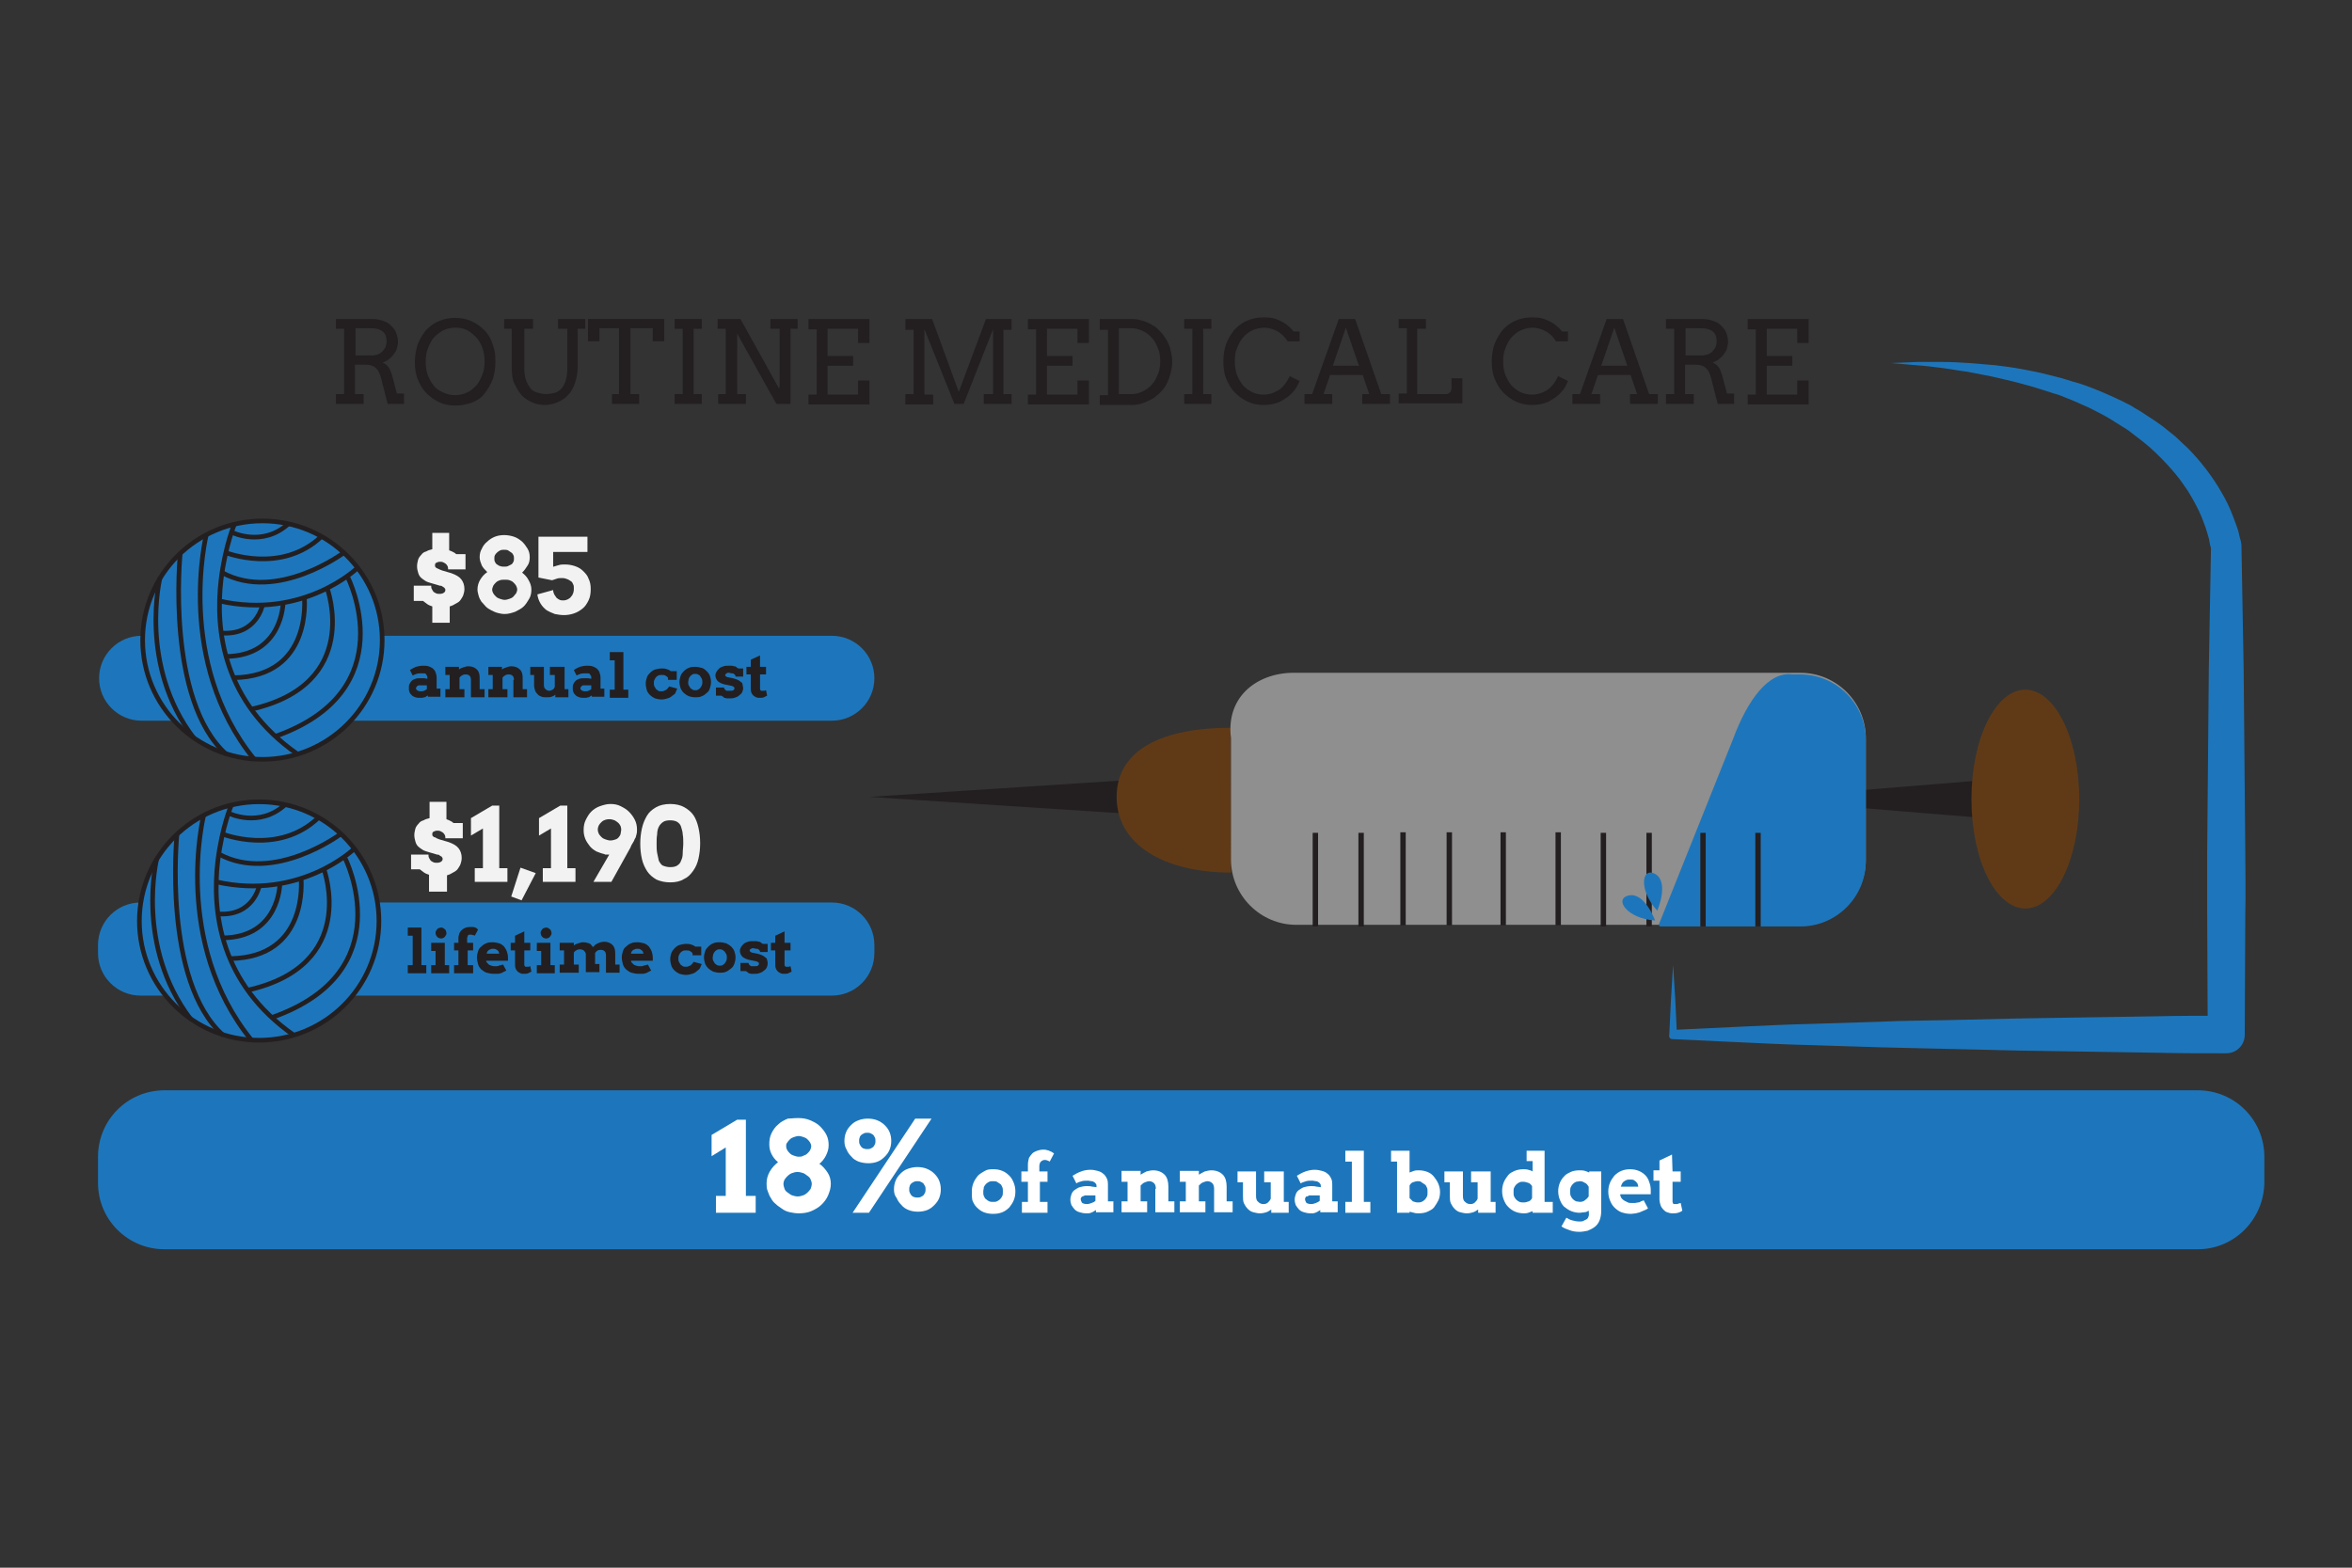 <?xml version="1.0" encoding="utf-8"?>
<!-- Generator: Adobe Illustrator 19.2.1, SVG Export Plug-In . SVG Version: 6.00 Build 0)  -->
<svg version="1.1" xmlns="http://www.w3.org/2000/svg" xmlns:xlink="http://www.w3.org/1999/xlink" x="0px" y="0px" width="432px"
	 height="288px" viewBox="0 0 432 288" style="enable-background:new 0 0 432 288;" xml:space="preserve">
<rect x="0" y="0" width="432" height="288" fill="#333333" stroke="none"/>
<style type="text/css">
	.st0{fill:#231F20;}
	.st1{fill:#603A17;}
	.st2{opacity:0.45;fill:#FFFFFF;}
	.st3{fill:#1D76BB;}
	.st4{fill:none;stroke:#231F20;stroke-width:0.989;stroke-miterlimit:10;}
	.st5{fill:none;stroke:#231F20;stroke-width:0.851;stroke-miterlimit:10;}
	.st6{fill:#FFFFFF;}
	.st7{fill:#F2F2F2;}
	.st8{fill:#1D76BB;stroke:#231F20;stroke-width:0.851;stroke-miterlimit:10;}
</style>
<g id="blue-needle">
	<g>
		<path class="st0" d="M221.2,150.4l-61.5-4l61.5-4c2.2-0.1,4.1,1.5,4.3,3.7s-1.5,4.1-3.7,4.3C221.5,150.4,221.3,150.4,221.2,150.4z
			"/>
	</g>
	<g>
		<path class="st0" d="M370.8,150.8l-48.9-4l48.9-4c2.2-0.2,4.1,1.5,4.3,3.7c0.2,2.2-1.5,4.1-3.7,4.3
			C371.2,150.8,371,150.8,370.8,150.8z"/>
	</g>
	<path class="st1" d="M226,133.7c-12.1,0-20.9,3.8-20.9,12.7c0,8.9,8.9,13.9,21,13.9"/>
	<ellipse class="st1" cx="372" cy="146.8" rx="9.9" ry="20.1"/>
	<path class="st2" d="M238.1,169.9h92.6c6.6,0,12-5.4,12-12v-22.3c0-6.6-5.4-12-12-12h-92.6c-6.8-0.2-13,4.1-12,12l0,22.3
		C226.1,164.5,231.5,169.9,238.1,169.9z"/>
	<path class="st3" d="M305,170.2h25.7c6.6,0,12-5.4,12-12v-22.3c0-6.6-5.4-12-12-12h-1.5c-4.3-0.6-8.2,4.6-10.9,11.9l-13.6,34
		C304.7,170,304.8,170.2,305,170.2z"/>
	<line class="st4" x1="322.9" y1="170.2" x2="322.9" y2="153"/>
	<line class="st4" x1="312.8" y1="170.2" x2="312.8" y2="153"/>
	<line class="st4" x1="294.5" y1="170.2" x2="294.5" y2="153"/>
	<line class="st4" x1="286.2" y1="170" x2="286.2" y2="152.9"/>
	<line class="st4" x1="276.1" y1="170" x2="276.1" y2="152.9"/>
	<line class="st4" x1="266.2" y1="170" x2="266.2" y2="152.9"/>
	<line class="st4" x1="257.7" y1="170" x2="257.7" y2="152.9"/>
	<line class="st4" x1="250" y1="170.2" x2="250" y2="153"/>
	<line class="st4" x1="241.6" y1="170.2" x2="241.6" y2="153"/>
	<line class="st4" x1="302.9" y1="170.2" x2="302.9" y2="153"/>
</g>
<g id="blue-info">
	<path class="st5" d="M59.9,155.1"/>
	<path class="st3" d="M304,169.1c0,0-1.9-5.2-4.8-4.6C296.3,165.1,298.9,168.8,304,169.1z"/>
	<path class="st3" d="M304.4,167.3c0,0,2.2-5.1-0.3-6.7C301.5,159.1,300.9,163.5,304.4,167.3z"/>
	<path class="st3" d="M403.7,229.5H30.2c-6.7,0-12.2-5.4-12.2-12.2v-4.8c0-6.7,5.4-12.2,12.2-12.2h373.5c6.7,0,12.2,5.4,12.2,12.2
		v4.8C415.8,224,410.4,229.5,403.7,229.5z"/>
	<g>
		<path class="st6" d="M131.5,219.7h1.8v-8.9l-2.6,1.6v-3.9l4.7-2.8l1.6,0v14h1.8v3.1h-7.3V219.7z"/>
		<path class="st6" d="M146.6,205.4c0.8,0,1.5,0.1,2.2,0.4s1.3,0.6,1.8,1.1c0.5,0.5,0.9,1,1.2,1.6c0.3,0.6,0.4,1.2,0.4,1.9
			c0,0.7-0.2,1.3-0.5,1.9s-0.7,1.1-1.2,1.5c0.6,0.4,1.1,1,1.5,1.6c0.4,0.6,0.6,1.3,0.6,2.1c0,0.7-0.2,1.4-0.5,2.1
			c-0.3,0.7-0.7,1.2-1.2,1.7c-0.5,0.5-1.2,0.9-1.9,1.2c-0.7,0.3-1.5,0.4-2.3,0.4c-0.6,0-1.1-0.1-1.6-0.2c-0.5-0.1-1-0.3-1.4-0.6
			s-0.8-0.5-1.2-0.9c-0.4-0.3-0.7-0.7-0.9-1.1c-0.3-0.4-0.4-0.8-0.6-1.3s-0.2-0.9-0.2-1.4c0-0.8,0.2-1.5,0.6-2.2
			c0.4-0.7,0.9-1.2,1.5-1.7c-0.5-0.4-0.9-0.9-1.2-1.5c-0.3-0.6-0.4-1.2-0.4-1.8c0-0.7,0.1-1.4,0.4-2c0.3-0.6,0.7-1.2,1.2-1.6
			c0.5-0.5,1.1-0.8,1.8-1.1C145.1,205.5,145.8,205.4,146.6,205.4z M143.9,217.5c0,0.3,0.1,0.6,0.2,0.9c0.1,0.3,0.3,0.5,0.6,0.7
			s0.5,0.4,0.8,0.5c0.3,0.1,0.7,0.2,1,0.2c0.4,0,0.7-0.1,1-0.2c0.3-0.1,0.6-0.3,0.8-0.5s0.4-0.4,0.6-0.7c0.1-0.3,0.2-0.6,0.2-0.9
			c0-0.3-0.1-0.6-0.2-0.8c-0.1-0.3-0.3-0.5-0.6-0.7s-0.5-0.4-0.8-0.5c-0.3-0.1-0.7-0.2-1-0.2c-0.4,0-0.7,0.1-1,0.2
			c-0.3,0.1-0.6,0.3-0.8,0.5s-0.4,0.4-0.6,0.7C144,216.9,143.9,217.2,143.9,217.5z M144.4,210.6c0,0.3,0.1,0.5,0.2,0.7
			c0.1,0.2,0.3,0.4,0.5,0.6c0.2,0.2,0.4,0.3,0.7,0.4c0.3,0.1,0.6,0.2,0.9,0.2c0.3,0,0.6,0,0.9-0.2c0.3-0.1,0.5-0.2,0.7-0.4
			c0.2-0.2,0.4-0.4,0.5-0.6s0.2-0.5,0.2-0.7c0-0.3-0.1-0.5-0.2-0.7c-0.1-0.2-0.3-0.4-0.5-0.6s-0.4-0.3-0.7-0.4
			c-0.3-0.1-0.6-0.2-0.9-0.2c-0.3,0-0.6,0.1-0.9,0.2c-0.3,0.1-0.5,0.2-0.7,0.4s-0.4,0.4-0.5,0.6
			C144.4,210.1,144.4,210.3,144.4,210.6z"/>
		<path class="st6" d="M155.1,209.6c0-0.6,0.1-1.1,0.3-1.6c0.2-0.5,0.5-0.9,0.9-1.3c0.4-0.4,0.8-0.7,1.4-0.9
			c0.5-0.2,1.1-0.3,1.7-0.3c0.6,0,1.2,0.1,1.7,0.3s1,0.5,1.4,0.9s0.7,0.8,0.9,1.3c0.2,0.5,0.3,1,0.3,1.6c0,0.6-0.1,1.1-0.3,1.6
			c-0.2,0.5-0.5,0.9-0.9,1.3c-0.4,0.4-0.8,0.7-1.3,0.9c-0.5,0.2-1.1,0.3-1.7,0.3c-0.6,0-1.2-0.1-1.8-0.3c-0.5-0.2-1-0.5-1.3-0.9
			c-0.4-0.4-0.7-0.8-0.9-1.3C155.2,210.7,155.1,210.2,155.1,209.6z M168.1,205.5h3l-11.5,17.3h-3L168.1,205.5z M159.3,208.1
			c-0.2,0-0.4,0-0.6,0.1c-0.2,0.1-0.4,0.2-0.5,0.3s-0.3,0.3-0.3,0.5c-0.1,0.2-0.1,0.4-0.1,0.6c0,0.2,0,0.4,0.1,0.6
			c0.1,0.2,0.2,0.4,0.3,0.5c0.1,0.1,0.3,0.3,0.5,0.3c0.2,0.1,0.4,0.1,0.6,0.1s0.4,0,0.6-0.1c0.2-0.1,0.4-0.2,0.5-0.3
			c0.1-0.1,0.2-0.3,0.3-0.5c0.1-0.2,0.1-0.4,0.1-0.6c0-0.2,0-0.4-0.1-0.6c-0.1-0.2-0.2-0.4-0.3-0.5c-0.1-0.1-0.3-0.2-0.5-0.3
			C159.7,208.1,159.5,208.1,159.3,208.1z M164.2,218.5c0-0.6,0.1-1.1,0.3-1.6c0.2-0.5,0.5-0.9,0.9-1.3s0.8-0.7,1.4-0.9
			s1.1-0.3,1.7-0.3c0.6,0,1.2,0.1,1.7,0.3c0.5,0.2,1,0.5,1.4,0.9c0.4,0.4,0.7,0.8,0.9,1.3c0.2,0.5,0.3,1,0.3,1.6
			c0,0.6-0.1,1.1-0.3,1.6c-0.2,0.5-0.5,0.9-0.9,1.3c-0.4,0.4-0.8,0.7-1.3,0.9s-1.1,0.3-1.7,0.3s-1.2-0.1-1.7-0.3
			c-0.5-0.2-1-0.5-1.3-0.9c-0.4-0.4-0.7-0.8-0.9-1.3C164.3,219.6,164.2,219.1,164.2,218.5z M168.5,217c-0.2,0-0.4,0-0.6,0.1
			c-0.2,0.1-0.4,0.2-0.5,0.3s-0.3,0.3-0.3,0.5c-0.1,0.2-0.1,0.4-0.1,0.6c0,0.2,0,0.4,0.1,0.6c0.1,0.2,0.2,0.4,0.3,0.5
			c0.1,0.1,0.3,0.3,0.5,0.3c0.2,0.1,0.4,0.1,0.6,0.1s0.4,0,0.6-0.1c0.2-0.1,0.4-0.2,0.5-0.3c0.1-0.1,0.2-0.3,0.3-0.5
			c0.1-0.2,0.1-0.4,0.1-0.6c0-0.2,0-0.4-0.1-0.6c-0.1-0.2-0.2-0.3-0.3-0.5c-0.1-0.1-0.3-0.2-0.5-0.3C168.9,217,168.7,217,168.5,217z
			"/>
		<path class="st6" d="M178.5,218.9c0-0.6,0.1-1.1,0.3-1.6s0.5-0.9,0.8-1.3c0.4-0.4,0.8-0.6,1.3-0.9s1-0.3,1.6-0.3
			c0.6,0,1.1,0.1,1.6,0.3c0.5,0.2,0.9,0.5,1.3,0.9c0.4,0.4,0.6,0.8,0.8,1.3s0.3,1,0.3,1.6s-0.1,1.1-0.3,1.6
			c-0.2,0.5-0.5,0.9-0.8,1.3c-0.4,0.4-0.8,0.7-1.3,0.9c-0.5,0.2-1,0.3-1.7,0.3c-0.6,0-1.2-0.1-1.7-0.3c-0.5-0.2-0.9-0.5-1.3-0.9
			c-0.4-0.4-0.6-0.8-0.8-1.3C178.5,220,178.5,219.5,178.5,218.9z M180.6,218.9c0,0.3,0,0.6,0.1,0.8c0.1,0.2,0.2,0.5,0.4,0.6
			c0.2,0.2,0.4,0.3,0.6,0.4s0.5,0.1,0.7,0.1c0.3,0,0.5,0,0.7-0.1c0.2-0.1,0.4-0.2,0.6-0.4s0.3-0.4,0.4-0.6c0.1-0.2,0.1-0.5,0.1-0.8
			c0-0.3,0-0.6-0.1-0.8c-0.1-0.2-0.2-0.5-0.4-0.6s-0.4-0.3-0.6-0.4c-0.2-0.1-0.5-0.1-0.7-0.1c-0.3,0-0.5,0-0.7,0.1
			c-0.2,0.1-0.4,0.2-0.6,0.4c-0.2,0.2-0.3,0.4-0.4,0.6C180.7,218.4,180.6,218.6,180.6,218.9z"/>
		<path class="st6" d="M191,215.2h1.4v1.9H191v3.7h1.4v2h-4.7v-2h1.1v-3.7h-1.2v-1.9h1.2v-1.3c0-0.4,0.1-0.8,0.2-1.2
			c0.2-0.3,0.4-0.6,0.6-0.8s0.6-0.4,0.9-0.5c0.3-0.1,0.7-0.2,1.1-0.2c0.3,0,0.5,0,0.7,0.1c0.2,0,0.4,0.1,0.6,0.2
			c0.2,0.1,0.3,0.1,0.4,0.2c0.1,0.1,0.2,0.1,0.3,0.2l-0.8,1.5c-0.1-0.1-0.2-0.1-0.4-0.2s-0.3-0.1-0.5-0.1c-0.1,0-0.3,0-0.4,0.1
			c-0.1,0-0.2,0.1-0.3,0.2c-0.1,0.1-0.2,0.2-0.2,0.3c0,0.1-0.1,0.3-0.1,0.4V215.2z"/>
		<path class="st6" d="M201.3,222.3c-0.2,0.1-0.3,0.2-0.5,0.3c-0.1,0.1-0.3,0.1-0.4,0.2c-0.1,0-0.3,0.1-0.4,0.1c-0.2,0-0.3,0-0.5,0
			c-0.5,0-0.9-0.1-1.2-0.2c-0.4-0.1-0.7-0.3-0.9-0.5c-0.2-0.2-0.4-0.5-0.6-0.8c-0.1-0.3-0.2-0.6-0.2-1c0-0.4,0.1-0.7,0.2-1
			c0.1-0.3,0.3-0.6,0.6-0.8c0.3-0.2,0.6-0.4,0.9-0.5c0.4-0.1,0.8-0.2,1.3-0.2c0.3,0,0.7,0,1,0.1c0.3,0,0.6,0.1,0.8,0.1V218
			c0-0.2,0-0.4-0.1-0.5c-0.1-0.1-0.2-0.3-0.3-0.3c-0.1-0.1-0.3-0.2-0.5-0.2c-0.2,0-0.4-0.1-0.6-0.1c-0.5,0-0.9,0-1.2,0.1
			c-0.4,0.1-0.7,0.2-1,0.4l-0.7-1.4c0.5-0.3,1-0.6,1.6-0.8c0.5-0.2,1.1-0.3,1.7-0.3c0.5,0,0.9,0.1,1.3,0.2c0.4,0.1,0.8,0.3,1,0.5
			c0.3,0.2,0.5,0.5,0.7,0.9s0.2,0.8,0.2,1.4v2.8h1v2h-3.2V222.3z M199.6,221.2c0.3,0,0.7-0.1,0.9-0.2c0.3-0.1,0.5-0.2,0.7-0.4v-1
			h-1.8c-0.1,0-0.2,0-0.3,0.1c-0.1,0-0.2,0.1-0.3,0.1c-0.1,0.1-0.2,0.1-0.2,0.2c-0.1,0.1-0.1,0.2-0.1,0.3c0,0.2,0.1,0.4,0.2,0.6
			S199.3,221.2,199.6,221.2z"/>
		<path class="st6" d="M212.3,218.4c0-0.4-0.1-0.8-0.3-1c-0.2-0.2-0.5-0.4-0.9-0.4c-0.3,0-0.5,0.1-0.8,0.2s-0.5,0.3-0.8,0.6v2.9h1.2
			v2H206v-2h1.1v-3.6h-1.1v-2h3.5v0.7c0.3-0.2,0.7-0.4,1.1-0.6c0.4-0.1,0.8-0.2,1.2-0.2c0.9,0,1.6,0.3,2.1,0.8
			c0.5,0.5,0.7,1.3,0.7,2.2v2.7h1.1v2h-3.5V218.4z"/>
		<path class="st6" d="M223,218.4c0-0.4-0.1-0.8-0.3-1c-0.2-0.2-0.5-0.4-0.9-0.4c-0.3,0-0.5,0.1-0.8,0.2c-0.3,0.1-0.5,0.3-0.8,0.6
			v2.9h1.2v2h-4.7v-2h1.1v-3.6h-1.1v-2h3.5v0.7c0.3-0.2,0.7-0.4,1.1-0.6c0.4-0.1,0.8-0.2,1.2-0.2c0.9,0,1.6,0.3,2.1,0.8
			c0.5,0.5,0.7,1.3,0.7,2.2v2.7h1.1v2H223V218.4z"/>
		<path class="st6" d="M232.2,215.2h3.6v5.6h0.9v2h-3.2v-0.6c-0.3,0.2-0.6,0.4-0.9,0.5c-0.3,0.1-0.7,0.2-1.2,0.2
			c-0.4,0-0.8-0.1-1.2-0.2s-0.7-0.3-1-0.6c-0.3-0.3-0.5-0.6-0.7-1s-0.2-0.9-0.2-1.4v-2.5h-1v-2h3.4v4.5c0,0.5,0.1,0.9,0.4,1.1
			c0.3,0.3,0.6,0.4,1,0.4c0.3,0,0.6-0.1,0.8-0.3c0.2-0.2,0.4-0.4,0.5-0.7v-3h-1.2V215.2z"/>
		<path class="st6" d="M242.5,222.3c-0.2,0.1-0.3,0.2-0.5,0.3c-0.1,0.1-0.3,0.1-0.4,0.2c-0.1,0-0.3,0.1-0.4,0.1c-0.2,0-0.3,0-0.5,0
			c-0.5,0-0.9-0.1-1.2-0.2c-0.4-0.1-0.7-0.3-0.9-0.5c-0.2-0.2-0.4-0.5-0.6-0.8c-0.1-0.3-0.2-0.6-0.2-1c0-0.4,0.1-0.7,0.2-1
			c0.1-0.3,0.3-0.6,0.6-0.8c0.3-0.2,0.6-0.4,0.9-0.5c0.4-0.1,0.8-0.2,1.3-0.2c0.3,0,0.7,0,1,0.1c0.3,0,0.6,0.1,0.8,0.1V218
			c0-0.2,0-0.4-0.1-0.5c-0.1-0.1-0.2-0.3-0.3-0.3c-0.1-0.1-0.3-0.2-0.5-0.2c-0.2,0-0.4-0.1-0.6-0.1c-0.5,0-0.9,0-1.2,0.1
			c-0.3,0.1-0.7,0.2-1,0.4l-0.7-1.4c0.5-0.3,1-0.6,1.6-0.8s1.1-0.3,1.7-0.3c0.5,0,0.9,0.1,1.3,0.2c0.4,0.1,0.8,0.3,1,0.5
			c0.3,0.2,0.5,0.5,0.7,0.9s0.2,0.8,0.2,1.4v2.8h1v2h-3.2V222.3z M240.8,221.2c0.3,0,0.7-0.1,0.9-0.2s0.5-0.2,0.7-0.4v-1h-1.8
			c-0.1,0-0.2,0-0.3,0.1s-0.2,0.1-0.3,0.1s-0.2,0.1-0.2,0.2c-0.1,0.1-0.1,0.2-0.1,0.3c0,0.2,0.1,0.4,0.2,0.6
			S240.5,221.2,240.8,221.2z"/>
		<path class="st6" d="M247.1,211.4h3.4v9.4h1.2v2h-4.6v-2h1.2v-7.4h-1.2V211.4z"/>
		<path class="st6" d="M255.6,211.4h3.3v4c0.3-0.1,0.5-0.2,0.8-0.3c0.3-0.1,0.6-0.1,0.9-0.1c0.6,0,1.1,0.1,1.6,0.3s0.9,0.5,1.2,0.9
			s0.6,0.8,0.8,1.3s0.3,1,0.3,1.5c0,0.5-0.1,1.1-0.3,1.5s-0.5,0.9-0.8,1.3c-0.3,0.4-0.8,0.6-1.2,0.8s-1,0.3-1.6,0.3
			c-0.3,0-0.6,0-0.9-0.1s-0.5-0.1-0.8-0.2v0.2h-2.3v-9.4h-1.1V211.4z M260.4,217c-0.3,0-0.6,0.1-0.9,0.2c-0.3,0.1-0.5,0.4-0.6,0.6
			v2.3c0.2,0.2,0.4,0.4,0.6,0.6c0.3,0.1,0.6,0.2,0.9,0.2c0.2,0,0.5,0,0.7-0.1c0.2-0.1,0.4-0.2,0.6-0.4c0.2-0.2,0.3-0.4,0.4-0.6
			c0.1-0.2,0.1-0.5,0.1-0.8c0-0.3,0-0.6-0.1-0.8s-0.2-0.5-0.4-0.6s-0.4-0.3-0.6-0.4C260.9,217,260.7,217,260.4,217z"/>
		<path class="st6" d="M270.2,215.2h3.6v5.6h0.9v2h-3.2v-0.6c-0.3,0.2-0.6,0.4-0.9,0.5s-0.7,0.2-1.2,0.2c-0.4,0-0.8-0.1-1.2-0.2
			c-0.4-0.1-0.7-0.3-1-0.6c-0.3-0.3-0.5-0.6-0.7-1s-0.2-0.9-0.2-1.4v-2.5h-1v-2h3.4v4.5c0,0.5,0.1,0.9,0.4,1.1
			c0.3,0.3,0.6,0.4,1,0.4c0.3,0,0.6-0.1,0.8-0.3c0.2-0.2,0.4-0.4,0.5-0.7v-3h-1.2V215.2z"/>
		<path class="st6" d="M280.4,211.4h3.3v9.4h1.5v2h-3.7v-0.3c-0.3,0.1-0.5,0.2-0.8,0.3c-0.3,0.1-0.6,0.1-0.8,0.1
			c-0.6,0-1.1-0.1-1.6-0.3c-0.5-0.2-0.9-0.5-1.3-0.9s-0.6-0.8-0.8-1.3c-0.2-0.5-0.3-1-0.3-1.6s0.1-1.1,0.3-1.6
			c0.2-0.5,0.5-0.9,0.8-1.3s0.8-0.6,1.2-0.8c0.5-0.2,1-0.3,1.6-0.3c0.3,0,0.6,0,0.9,0.1c0.3,0.1,0.5,0.1,0.8,0.3v-1.9h-1.1V211.4z
			 M279.9,220.9c0.3,0,0.6-0.1,0.9-0.2s0.5-0.4,0.6-0.6v-2.2c-0.2-0.3-0.4-0.5-0.7-0.6c-0.3-0.1-0.6-0.2-0.9-0.2
			c-0.3,0-0.5,0-0.7,0.1s-0.4,0.2-0.6,0.4c-0.2,0.2-0.3,0.4-0.4,0.6s-0.1,0.5-0.1,0.8c0,0.3,0,0.6,0.1,0.8c0.1,0.2,0.2,0.4,0.4,0.6
			c0.2,0.2,0.4,0.3,0.6,0.4S279.7,220.9,279.9,220.9z"/>
		<path class="st6" d="M291.8,222.4c-0.3,0.2-0.5,0.3-0.8,0.3s-0.6,0.1-0.8,0.1c-0.6,0-1.1-0.1-1.6-0.3s-0.9-0.5-1.3-0.8
			c-0.4-0.4-0.6-0.8-0.8-1.3c-0.2-0.5-0.3-1-0.3-1.6c0-0.5,0.1-1,0.3-1.5c0.2-0.5,0.5-0.9,0.8-1.2c0.3-0.4,0.8-0.6,1.2-0.8
			s1-0.3,1.6-0.3c0.3,0,0.7,0,1,0.1s0.6,0.2,0.8,0.3v-0.2h2.2v7.3c0,0.6-0.1,1.2-0.3,1.7c-0.2,0.5-0.5,0.9-0.9,1.2
			c-0.4,0.3-0.8,0.5-1.3,0.7c-0.5,0.1-1,0.2-1.5,0.2c-0.7,0-1.3-0.1-1.8-0.3c-0.6-0.2-1.1-0.4-1.5-0.7l0.9-1.6
			c0.3,0.2,0.7,0.4,1.1,0.5c0.4,0.1,0.8,0.2,1.3,0.2c0.3,0,0.5,0,0.7-0.1c0.2-0.1,0.4-0.2,0.6-0.3c0.2-0.1,0.3-0.3,0.4-0.6
			S291.8,222.7,291.8,222.4L291.8,222.4z M290.2,220.8c0.3,0,0.7-0.1,0.9-0.3c0.3-0.2,0.5-0.4,0.7-0.7l0-1.8
			c-0.2-0.3-0.4-0.6-0.7-0.7c-0.3-0.2-0.6-0.3-0.9-0.3c-0.2,0-0.5,0.1-0.7,0.1c-0.2,0.1-0.4,0.2-0.6,0.4c-0.2,0.2-0.3,0.4-0.4,0.6
			c-0.1,0.2-0.1,0.5-0.1,0.8c0,0.3,0,0.6,0.1,0.8s0.2,0.4,0.4,0.6c0.2,0.2,0.4,0.3,0.6,0.4C289.7,220.7,290,220.8,290.2,220.8z"/>
		<path class="st6" d="M297.6,219.4l0,0.2c0.1,0.2,0.1,0.4,0.3,0.6s0.3,0.3,0.5,0.4c0.2,0.1,0.4,0.2,0.6,0.3
			c0.2,0.1,0.4,0.1,0.7,0.1c0.2,0,0.4,0,0.6,0c0.2,0,0.4-0.1,0.6-0.1c0.2,0,0.4-0.1,0.5-0.2c0.2-0.1,0.4-0.1,0.5-0.2l0.8,1.5
			c-0.3,0.2-0.5,0.3-0.8,0.4c-0.2,0.1-0.5,0.2-0.7,0.3c-0.2,0.1-0.5,0.1-0.7,0.2c-0.3,0-0.6,0.1-0.9,0.1c-0.7,0-1.2-0.1-1.8-0.3
			c-0.5-0.2-0.9-0.5-1.3-0.9c-0.4-0.4-0.6-0.8-0.8-1.3c-0.2-0.5-0.3-1-0.3-1.6s0.1-1.1,0.3-1.6c0.2-0.5,0.5-0.9,0.8-1.3
			c0.4-0.4,0.8-0.7,1.3-0.9s1-0.3,1.6-0.3s1.1,0.1,1.6,0.3c0.5,0.2,0.9,0.5,1.2,0.8c0.3,0.3,0.6,0.8,0.7,1.2c0.2,0.5,0.3,1,0.3,1.5
			c0,0.1,0,0.2,0,0.4c0,0.1,0,0.2,0,0.4H297.6z M299.4,216.7c-0.3,0-0.5,0-0.7,0.1c-0.2,0.1-0.4,0.2-0.5,0.3
			c-0.1,0.1-0.2,0.2-0.3,0.4s-0.1,0.3-0.2,0.5h3.2c0-0.2-0.1-0.3-0.1-0.5c-0.1-0.1-0.2-0.3-0.3-0.4s-0.3-0.2-0.4-0.3
			C299.9,216.7,299.7,216.7,299.4,216.7z"/>
		<path class="st6" d="M307.2,215.2h1.5v1.9h-1.5l0,3.2c0,0.2,0,0.3,0,0.5c0,0.1,0.1,0.2,0.1,0.3c0.1,0.1,0.1,0.1,0.2,0.1
			s0.2,0,0.3,0c0.2,0,0.4,0,0.5-0.1c0.1,0,0.3-0.1,0.4-0.1l0.3,1.4c-0.2,0.2-0.5,0.3-0.8,0.4s-0.7,0.1-1.1,0.1
			c-0.3,0-0.6-0.1-0.9-0.2s-0.5-0.3-0.7-0.5c-0.2-0.2-0.4-0.5-0.5-0.8c-0.1-0.3-0.2-0.7-0.2-1.1l0-3.4h-1.1v-1.9h1.1l0-1.8l2.3-1.1
			L307.2,215.2z"/>
	</g>
	<path class="st3" d="M152.8,132.4H26c-4.3,0-7.8-3.5-7.8-7.8v0c0-4.3,3.5-7.8,7.8-7.8h126.8c4.3,0,7.8,3.5,7.8,7.8v0
		C160.6,128.9,157.1,132.4,152.8,132.4z"/>
	<path class="st3" d="M152.8,182.9h-127c-4.3,0-7.8-3.5-7.8-7.8v-1.5c0-4.3,3.5-7.8,7.8-7.8h127c4.3,0,7.8,3.5,7.8,7.8v1.5
		C160.6,179.4,157.1,182.9,152.8,182.9z"/>
	<g>
		<path class="st7" d="M79.4,114.4v-3c-0.3-0.1-0.6-0.2-0.9-0.4c-0.3-0.2-0.5-0.4-0.8-0.6H76v-2.8h3.2c0,0.2,0,0.4,0.1,0.6
			c0.1,0.2,0.2,0.3,0.3,0.5c0.1,0.1,0.3,0.2,0.5,0.3c0.2,0.1,0.4,0.1,0.7,0.1c0.3,0,0.6-0.1,0.7-0.2c0.2-0.1,0.3-0.3,0.3-0.5
			c0-0.1,0-0.2-0.1-0.3c-0.1-0.1-0.1-0.2-0.2-0.2c-0.1-0.1-0.2-0.1-0.3-0.2c-0.1-0.1-0.3-0.1-0.4-0.1l-1.7-0.5
			c-0.3-0.1-0.7-0.2-1-0.4c-0.3-0.2-0.6-0.4-0.8-0.6s-0.4-0.5-0.5-0.9c-0.1-0.3-0.2-0.7-0.2-1.2c0-0.4,0.1-0.8,0.2-1.2
			c0.1-0.3,0.3-0.6,0.6-0.9c0.2-0.3,0.5-0.5,0.9-0.6c0.3-0.2,0.7-0.3,1.1-0.4v-3h3.1v3.2c0.3,0.1,0.5,0.2,0.7,0.3
			c0.2,0.1,0.4,0.2,0.6,0.4h1.7v2.8h-3.2c0-0.2,0-0.4-0.1-0.6c-0.1-0.2-0.2-0.3-0.3-0.4c-0.1-0.1-0.3-0.2-0.5-0.3
			c-0.2-0.1-0.4-0.1-0.6-0.1c-0.3,0-0.5,0.1-0.7,0.2c-0.2,0.1-0.2,0.3-0.2,0.5c0,0.1,0,0.2,0.1,0.3c0.1,0.1,0.2,0.2,0.3,0.2
			c0.1,0.1,0.3,0.1,0.4,0.2c0.2,0.1,0.3,0.1,0.5,0.2l1.7,0.5c0.8,0.3,1.4,0.6,1.8,1.1c0.4,0.5,0.6,1.1,0.6,1.8
			c0,0.4-0.1,0.8-0.2,1.1c-0.1,0.3-0.3,0.6-0.5,0.9c-0.2,0.3-0.5,0.5-0.9,0.7c-0.3,0.2-0.7,0.4-1.1,0.5v3H79.4z"/>
		<path class="st7" d="M92.6,98.3c0.6,0,1.2,0.1,1.8,0.3c0.6,0.2,1,0.5,1.5,0.9c0.4,0.4,0.7,0.8,1,1.3s0.4,1,0.4,1.6
			c0,0.5-0.1,1.1-0.4,1.5c-0.3,0.5-0.6,0.9-1,1.3c0.5,0.4,0.9,0.8,1.2,1.4c0.3,0.5,0.5,1.1,0.5,1.7c0,0.6-0.1,1.2-0.4,1.7
			c-0.3,0.5-0.6,1-1,1.4c-0.4,0.4-1,0.7-1.6,1c-0.6,0.2-1.2,0.4-1.9,0.4c-0.5,0-0.9-0.1-1.3-0.2c-0.4-0.1-0.8-0.3-1.2-0.5
			s-0.7-0.4-1-0.7c-0.3-0.3-0.5-0.6-0.8-0.9c-0.2-0.3-0.4-0.7-0.5-1.1s-0.2-0.7-0.2-1.1c0-0.7,0.2-1.3,0.5-1.8
			c0.3-0.5,0.7-1,1.3-1.4c-0.4-0.4-0.8-0.8-1-1.2c-0.2-0.5-0.4-1-0.4-1.5c0-0.6,0.1-1.1,0.4-1.6c0.2-0.5,0.6-1,1-1.3
			c0.4-0.4,0.9-0.7,1.4-0.9S92,98.3,92.6,98.3z M90.4,108.3c0,0.3,0.1,0.5,0.2,0.7c0.1,0.2,0.3,0.4,0.5,0.6c0.2,0.2,0.4,0.3,0.7,0.4
			c0.3,0.1,0.6,0.2,0.9,0.2c0.3,0,0.6-0.1,0.9-0.2c0.3-0.1,0.5-0.2,0.7-0.4c0.2-0.2,0.3-0.4,0.5-0.6c0.1-0.2,0.2-0.5,0.2-0.7
			c0-0.2-0.1-0.5-0.2-0.7c-0.1-0.2-0.3-0.4-0.5-0.6s-0.4-0.3-0.7-0.4c-0.3-0.1-0.5-0.1-0.9-0.1c-0.3,0-0.6,0-0.9,0.1
			c-0.3,0.1-0.5,0.2-0.7,0.4c-0.2,0.2-0.4,0.4-0.5,0.6C90.5,107.9,90.4,108.1,90.4,108.3z M90.8,102.6c0,0.2,0,0.4,0.1,0.6
			c0.1,0.2,0.2,0.4,0.4,0.5c0.2,0.1,0.4,0.3,0.6,0.3c0.2,0.1,0.5,0.1,0.7,0.1s0.5,0,0.7-0.1c0.2-0.1,0.4-0.2,0.6-0.3
			c0.2-0.1,0.3-0.3,0.4-0.5c0.1-0.2,0.1-0.4,0.1-0.6c0-0.2,0-0.4-0.1-0.6c-0.1-0.2-0.2-0.4-0.4-0.5s-0.4-0.3-0.6-0.4
			c-0.2-0.1-0.5-0.1-0.7-0.1s-0.5,0-0.7,0.1c-0.2,0.1-0.4,0.2-0.6,0.4s-0.3,0.3-0.4,0.5C90.8,102.2,90.8,102.4,90.8,102.6z"/>
		<path class="st7" d="M101.7,104.1c0.3-0.1,0.6-0.2,1-0.3c0.3-0.1,0.7-0.1,1.1-0.1c0.6,0,1.2,0.1,1.8,0.3c0.6,0.2,1.1,0.5,1.5,0.9
			c0.4,0.4,0.8,0.8,1,1.4c0.3,0.6,0.4,1.2,0.4,1.9c0,0.8-0.1,1.5-0.4,2.1c-0.3,0.6-0.6,1.1-1.1,1.5c-0.5,0.4-1,0.7-1.6,0.9
			c-0.6,0.2-1.2,0.3-1.8,0.3c-0.6,0-1.2-0.1-1.7-0.2c-0.5-0.2-1-0.4-1.5-0.7c-0.4-0.3-0.8-0.7-1.1-1.2c-0.3-0.5-0.5-1-0.6-1.7
			l2.9-0.8c0,0.3,0.1,0.6,0.2,0.8c0.1,0.2,0.3,0.4,0.4,0.6c0.2,0.2,0.4,0.3,0.6,0.4c0.2,0.1,0.5,0.1,0.7,0.1c0.3,0,0.6-0.1,0.8-0.2
			c0.2-0.1,0.5-0.3,0.6-0.5c0.2-0.2,0.3-0.4,0.4-0.7c0.1-0.3,0.1-0.5,0.1-0.8c0-0.3,0-0.5-0.1-0.7s-0.2-0.5-0.4-0.6
			s-0.4-0.3-0.7-0.4s-0.5-0.2-0.9-0.2c-0.4,0-0.8,0-1,0.1c-0.3,0.1-0.6,0.2-0.9,0.3l-2.5-0.5v-7.5h9v2.8h-6.3V104.1z"/>
	</g>
	<g>
		<path class="st0" d="M78.5,127.8c-0.1,0.1-0.2,0.1-0.3,0.2c-0.1,0.1-0.2,0.1-0.3,0.1c-0.1,0-0.2,0.1-0.3,0.1c-0.1,0-0.2,0-0.4,0
			c-0.3,0-0.6,0-0.9-0.1c-0.3-0.1-0.5-0.2-0.7-0.4c-0.2-0.2-0.3-0.3-0.4-0.6c-0.1-0.2-0.1-0.5-0.1-0.7c0-0.3,0-0.5,0.1-0.7
			s0.2-0.4,0.4-0.6c0.2-0.2,0.4-0.3,0.7-0.4c0.3-0.1,0.6-0.1,0.9-0.1c0.3,0,0.5,0,0.7,0c0.2,0,0.4,0.1,0.6,0.1v-0.2
			c0-0.1,0-0.3-0.1-0.4c-0.1-0.1-0.1-0.2-0.2-0.3c-0.1-0.1-0.2-0.1-0.4-0.1c-0.1,0-0.3,0-0.4,0c-0.3,0-0.6,0-0.9,0.1
			c-0.3,0.1-0.5,0.2-0.7,0.3l-0.5-1c0.4-0.3,0.7-0.4,1.1-0.6c0.4-0.1,0.8-0.2,1.3-0.2c0.3,0,0.7,0,1,0.1c0.3,0.1,0.5,0.2,0.8,0.4
			c0.2,0.2,0.4,0.4,0.5,0.7s0.2,0.6,0.2,1v2h0.7v1.5h-2.3V127.8z M77.2,127c0.3,0,0.5,0,0.7-0.1s0.4-0.2,0.5-0.3v-0.7h-1.3
			c-0.1,0-0.2,0-0.2,0c-0.1,0-0.1,0.1-0.2,0.1s-0.1,0.1-0.2,0.2c0,0.1-0.1,0.1-0.1,0.2c0,0.2,0.1,0.3,0.2,0.4S77,127,77.2,127z"/>
		<path class="st0" d="M86.5,124.9c0-0.3-0.1-0.6-0.2-0.7c-0.2-0.2-0.4-0.3-0.7-0.3c-0.2,0-0.4,0-0.6,0.1c-0.2,0.1-0.4,0.2-0.6,0.5
			v2.1h0.9v1.5h-3.5v-1.5h0.8V124h-0.8v-1.5h2.5v0.5c0.2-0.2,0.5-0.3,0.8-0.4c0.3-0.1,0.6-0.2,0.9-0.2c0.7,0,1.2,0.2,1.6,0.6
			c0.4,0.4,0.5,0.9,0.5,1.6v2H89v1.5h-2.5V124.9z"/>
		<path class="st0" d="M94.4,124.9c0-0.3-0.1-0.6-0.2-0.7c-0.2-0.2-0.4-0.3-0.7-0.3c-0.2,0-0.4,0-0.6,0.1c-0.2,0.1-0.4,0.2-0.6,0.5
			v2.1h0.9v1.5h-3.5v-1.5h0.8V124h-0.8v-1.5h2.5v0.5c0.2-0.2,0.5-0.3,0.8-0.4c0.3-0.1,0.6-0.2,0.9-0.2c0.7,0,1.2,0.2,1.6,0.6
			c0.4,0.4,0.5,0.9,0.5,1.6v2h0.8v1.5h-2.5V124.9z"/>
		<path class="st0" d="M101.1,122.5h2.6v4.1h0.7v1.5H102v-0.5c-0.2,0.2-0.4,0.3-0.7,0.4c-0.3,0.1-0.5,0.1-0.9,0.1
			c-0.3,0-0.6,0-0.9-0.1c-0.3-0.1-0.5-0.2-0.7-0.4c-0.2-0.2-0.4-0.4-0.5-0.7s-0.2-0.6-0.2-1V124h-0.7v-1.5h2.5v3.3
			c0,0.4,0.1,0.7,0.3,0.8c0.2,0.2,0.4,0.3,0.7,0.3c0.2,0,0.4-0.1,0.6-0.2s0.3-0.3,0.4-0.5V124h-0.9V122.5z"/>
		<path class="st0" d="M108.6,127.8c-0.1,0.1-0.2,0.1-0.3,0.2c-0.1,0.1-0.2,0.1-0.3,0.1c-0.1,0-0.2,0.1-0.3,0.1c-0.1,0-0.2,0-0.4,0
			c-0.3,0-0.6,0-0.9-0.1c-0.3-0.1-0.5-0.2-0.7-0.4c-0.2-0.2-0.3-0.3-0.4-0.6c-0.1-0.2-0.1-0.5-0.1-0.7c0-0.3,0-0.5,0.1-0.7
			s0.2-0.4,0.4-0.6c0.2-0.2,0.4-0.3,0.7-0.4c0.3-0.1,0.6-0.1,0.9-0.1c0.3,0,0.5,0,0.7,0c0.2,0,0.4,0.1,0.6,0.1v-0.2
			c0-0.1,0-0.3-0.1-0.4c-0.1-0.1-0.1-0.2-0.2-0.3c-0.1-0.1-0.2-0.1-0.4-0.1c-0.1,0-0.3,0-0.4,0c-0.3,0-0.6,0-0.9,0.1
			c-0.3,0.1-0.5,0.2-0.7,0.3l-0.5-1c0.4-0.3,0.7-0.4,1.1-0.6c0.4-0.1,0.8-0.2,1.3-0.2c0.3,0,0.7,0,1,0.1c0.3,0.1,0.5,0.2,0.8,0.4
			c0.2,0.2,0.4,0.4,0.5,0.7s0.2,0.6,0.2,1v2h0.7v1.5h-2.3V127.8z M107.4,127c0.3,0,0.5,0,0.7-0.1s0.4-0.2,0.5-0.3v-0.7h-1.3
			c-0.1,0-0.2,0-0.2,0c-0.1,0-0.1,0.1-0.2,0.1s-0.1,0.1-0.2,0.2c0,0.1-0.1,0.1-0.1,0.2c0,0.2,0.1,0.3,0.2,0.4S107.2,127,107.4,127z"
			/>
		<path class="st0" d="M112,119.8h2.5v6.9h0.9v1.5H112v-1.5h0.9v-5.4H112V119.8z"/>
		<path class="st0" d="M122.7,124.5c-0.2-0.2-0.3-0.3-0.5-0.4c-0.2-0.1-0.4-0.1-0.7-0.1c-0.2,0-0.4,0-0.6,0.1s-0.3,0.2-0.4,0.3
			c-0.1,0.1-0.2,0.3-0.3,0.5c-0.1,0.2-0.1,0.4-0.1,0.6c0,0.2,0,0.4,0.1,0.6c0.1,0.2,0.2,0.3,0.3,0.5c0.1,0.1,0.3,0.2,0.4,0.3
			s0.4,0.1,0.6,0.1c0.2,0,0.3,0,0.5-0.1c0.1-0.1,0.3-0.1,0.4-0.2c0.1-0.1,0.2-0.2,0.3-0.3c0.1-0.1,0.1-0.2,0.2-0.3l1.5,0.4
			c-0.1,0.2-0.2,0.4-0.3,0.7s-0.3,0.4-0.6,0.6c-0.2,0.2-0.5,0.4-0.9,0.5c-0.3,0.1-0.7,0.2-1.1,0.2c-0.4,0-0.8-0.1-1.2-0.2
			c-0.4-0.2-0.7-0.4-0.9-0.6c-0.3-0.3-0.5-0.6-0.6-0.9c-0.1-0.4-0.2-0.8-0.2-1.2c0-0.4,0.1-0.8,0.2-1.1c0.1-0.4,0.4-0.7,0.6-0.9
			c0.3-0.3,0.6-0.5,0.9-0.6c0.4-0.1,0.8-0.2,1.2-0.2c0.3,0,0.6,0,0.9,0.1s0.6,0.2,0.8,0.4h1.1v1.6H122.7z"/>
		<path class="st0" d="M124.8,125.3c0-0.4,0.1-0.8,0.2-1.1c0.1-0.4,0.4-0.7,0.6-0.9c0.3-0.3,0.6-0.5,0.9-0.6
			c0.4-0.2,0.8-0.2,1.2-0.2s0.8,0.1,1.2,0.2s0.7,0.4,0.9,0.6c0.3,0.3,0.5,0.6,0.6,0.9s0.2,0.7,0.2,1.1s-0.1,0.8-0.2,1.1
			c-0.1,0.4-0.3,0.7-0.6,0.9c-0.3,0.3-0.6,0.5-0.9,0.6c-0.4,0.2-0.8,0.2-1.2,0.2c-0.4,0-0.9-0.1-1.2-0.2c-0.4-0.2-0.7-0.4-0.9-0.6
			c-0.3-0.3-0.5-0.6-0.6-0.9C124.9,126.1,124.8,125.7,124.8,125.3z M126.4,125.3c0,0.2,0,0.4,0.1,0.6c0.1,0.2,0.2,0.3,0.3,0.5
			c0.1,0.1,0.3,0.2,0.4,0.3c0.2,0.1,0.3,0.1,0.5,0.1c0.2,0,0.4,0,0.5-0.1c0.2-0.1,0.3-0.2,0.4-0.3s0.2-0.3,0.3-0.5
			c0.1-0.2,0.1-0.4,0.1-0.6c0-0.2,0-0.4-0.1-0.6c-0.1-0.2-0.2-0.3-0.3-0.5s-0.3-0.2-0.4-0.3c-0.2-0.1-0.3-0.1-0.5-0.1
			c-0.2,0-0.4,0-0.5,0.1c-0.2,0.1-0.3,0.2-0.4,0.3c-0.1,0.1-0.2,0.3-0.3,0.5C126.5,124.9,126.4,125.1,126.4,125.3z"/>
		<path class="st0" d="M135,124c-0.1-0.1-0.1-0.1-0.2-0.2c-0.1-0.1-0.2-0.1-0.4-0.1c-0.2,0-0.3-0.1-0.5-0.1c-0.1,0-0.2,0-0.2,0
			c-0.1,0-0.2,0-0.2,0.1c-0.1,0-0.1,0.1-0.2,0.1c0,0.1-0.1,0.1-0.1,0.2c0,0,0,0.1,0,0.1c0,0,0,0.1,0.1,0.1c0,0,0.1,0.1,0.1,0.1
			c0.1,0,0.1,0.1,0.2,0.1l1,0.2c0.4,0.1,0.7,0.2,0.9,0.3s0.4,0.2,0.6,0.4c0.2,0.1,0.3,0.3,0.3,0.5s0.1,0.4,0.1,0.6
			c0,0.3-0.1,0.6-0.2,0.8s-0.3,0.4-0.6,0.6c-0.2,0.2-0.5,0.3-0.8,0.4c-0.3,0.1-0.6,0.1-0.9,0.1c-0.2,0-0.4,0-0.5,0s-0.3-0.1-0.4-0.1
			s-0.2-0.1-0.3-0.2c-0.1-0.1-0.2-0.1-0.3-0.2h-1v-1.5h1.5v0c0,0.1,0,0.2,0.1,0.3c0.1,0.1,0.1,0.1,0.2,0.2s0.2,0.1,0.3,0.1
			c0.1,0,0.3,0,0.4,0c0.3,0,0.6,0,0.7-0.1c0.1-0.1,0.2-0.2,0.2-0.3c0-0.1,0-0.2-0.1-0.3c-0.1-0.1-0.2-0.1-0.4-0.2l-1-0.2
			c-0.6-0.1-1.1-0.3-1.5-0.6c-0.3-0.3-0.5-0.7-0.5-1.1c0-0.3,0.1-0.5,0.2-0.7c0.1-0.2,0.3-0.4,0.5-0.6c0.2-0.2,0.5-0.3,0.8-0.4
			c0.3-0.1,0.6-0.1,0.9-0.1c0.2,0,0.4,0,0.6,0c0.2,0,0.3,0.1,0.5,0.1s0.3,0.1,0.4,0.2c0.1,0.1,0.2,0.1,0.3,0.2h0.9v1.5h-1.4
			C135.1,124.2,135.1,124.1,135,124z"/>
		<path class="st0" d="M139.6,122.5h1.1v1.4h-1.1l0,2.4c0,0.1,0,0.2,0,0.3c0,0.1,0.1,0.2,0.1,0.2c0,0.1,0.1,0.1,0.1,0.1
			c0.1,0,0.1,0,0.2,0c0.1,0,0.3,0,0.4,0c0.1,0,0.2-0.1,0.3-0.1l0.2,1c-0.2,0.1-0.4,0.2-0.6,0.3c-0.2,0.1-0.5,0.1-0.8,0.1
			c-0.2,0-0.4,0-0.6-0.1s-0.4-0.2-0.5-0.3c-0.2-0.2-0.3-0.3-0.4-0.6c-0.1-0.2-0.1-0.5-0.1-0.8l0-2.5h-0.8v-1.4h0.8l0-1.3l1.7-0.8
			L139.6,122.5z"/>
	</g>
	<g>
		<path class="st7" d="M78.8,163.7v-3c-0.3-0.1-0.6-0.2-0.9-0.4c-0.3-0.2-0.5-0.4-0.8-0.6h-1.6V157h3.2c0,0.2,0,0.4,0.1,0.6
			s0.2,0.3,0.3,0.5c0.1,0.1,0.3,0.2,0.5,0.3c0.2,0.1,0.4,0.1,0.7,0.1c0.3,0,0.6-0.1,0.7-0.2c0.2-0.1,0.3-0.3,0.3-0.5
			c0-0.1,0-0.2-0.1-0.3c-0.1-0.1-0.1-0.2-0.2-0.2s-0.2-0.1-0.3-0.2c-0.1-0.1-0.3-0.1-0.4-0.1l-1.7-0.5c-0.3-0.1-0.7-0.2-1-0.4
			c-0.3-0.2-0.6-0.4-0.8-0.6s-0.4-0.5-0.5-0.9s-0.2-0.7-0.2-1.2c0-0.4,0.1-0.8,0.2-1.2c0.1-0.3,0.3-0.6,0.6-0.9
			c0.2-0.3,0.5-0.5,0.9-0.6c0.3-0.2,0.7-0.3,1.1-0.4v-3h3.1v3.2c0.3,0.1,0.5,0.2,0.7,0.3c0.2,0.1,0.4,0.2,0.6,0.4h1.7v2.8h-3.2
			c0-0.2,0-0.4-0.1-0.6c-0.1-0.2-0.2-0.3-0.3-0.4c-0.1-0.1-0.3-0.2-0.5-0.3c-0.2-0.1-0.4-0.1-0.6-0.1c-0.3,0-0.5,0.1-0.7,0.2
			c-0.2,0.1-0.2,0.3-0.2,0.5c0,0.1,0,0.2,0.1,0.3c0.1,0.1,0.2,0.2,0.3,0.2s0.3,0.1,0.4,0.2c0.2,0.1,0.3,0.1,0.5,0.2l1.7,0.5
			c0.8,0.3,1.4,0.6,1.8,1.1c0.4,0.5,0.6,1.1,0.6,1.8c0,0.4-0.1,0.8-0.2,1.1c-0.1,0.3-0.3,0.6-0.5,0.9c-0.2,0.3-0.5,0.5-0.9,0.7
			c-0.3,0.2-0.7,0.4-1.1,0.5v3H78.8z"/>
		<path class="st7" d="M87.2,159.5h1.5v-7.3l-2.2,1.3v-3.2l3.9-2.3l1.3,0v11.5h1.5v2.5h-6V159.5z"/>
		<path class="st7" d="M95.6,159.4l2.8,1l-2.6,5l-1.9-0.7L95.6,159.4z"/>
		<path class="st7" d="M99.7,159.5h1.5v-7.3l-2.2,1.3v-3.2l3.9-2.3l1.3,0v11.5h1.5v2.5h-6V159.5z"/>
		<path class="st7" d="M109,162l2.9-5c-0.2,0-0.3,0-0.5,0c-0.2,0-0.3,0-0.4-0.1c-0.5-0.1-1-0.3-1.5-0.5c-0.5-0.3-0.9-0.6-1.2-1
			c-0.3-0.4-0.6-0.8-0.8-1.3c-0.2-0.5-0.3-1-0.3-1.6c0-0.7,0.1-1.3,0.4-1.9c0.3-0.6,0.6-1.1,1-1.5c0.4-0.4,1-0.8,1.6-1
			s1.2-0.4,1.9-0.4c0.7,0,1.3,0.1,1.9,0.4s1.1,0.6,1.5,1c0.4,0.4,0.8,0.9,1.1,1.5c0.3,0.6,0.4,1.2,0.4,1.8c0,0.3,0,0.6-0.1,0.9
			c-0.1,0.3-0.1,0.6-0.3,0.8c-0.1,0.3-0.2,0.5-0.4,0.8s-0.3,0.5-0.4,0.8l-3.5,6.3H109z M112.1,154.4c0.4,0,0.7-0.1,1-0.2
			c0.3-0.1,0.5-0.3,0.7-0.6c0.1-0.2,0.2-0.3,0.2-0.5s0.1-0.4,0.1-0.6c0-0.2,0-0.4-0.1-0.7c-0.1-0.2-0.2-0.4-0.4-0.6
			s-0.4-0.3-0.7-0.5c-0.3-0.1-0.6-0.2-0.9-0.2c-0.3,0-0.5,0-0.8,0.1c-0.3,0.1-0.5,0.2-0.7,0.4c-0.2,0.2-0.4,0.4-0.5,0.6
			s-0.2,0.5-0.2,0.8c0,0.3,0.1,0.6,0.2,0.8s0.3,0.4,0.5,0.6s0.4,0.3,0.7,0.4S111.8,154.4,112.1,154.4z"/>
		<path class="st7" d="M123.1,162.1c-1,0-1.8-0.2-2.5-0.5c-0.7-0.4-1.3-0.9-1.7-1.5c-0.4-0.6-0.8-1.4-1-2.3
			c-0.2-0.9-0.3-1.8-0.3-2.8c0-1,0.1-1.9,0.3-2.8c0.2-0.9,0.5-1.6,0.9-2.3c0.4-0.7,1-1.2,1.7-1.6c0.7-0.4,1.6-0.6,2.6-0.6
			c1,0,1.9,0.2,2.6,0.6s1.3,0.9,1.7,1.5c0.4,0.6,0.7,1.4,0.9,2.3s0.3,1.8,0.3,2.8c0,1-0.1,1.9-0.3,2.8c-0.2,0.9-0.5,1.6-1,2.3
			s-1,1.2-1.7,1.5C125,161.9,124.1,162.1,123.1,162.1z M123.1,159.3c0.6,0,1-0.1,1.3-0.3c0.3-0.2,0.6-0.5,0.7-0.9
			c0.2-0.4,0.3-0.8,0.3-1.4s0.1-1.1,0.1-1.7c0-0.6,0-1.2-0.1-1.7c0-0.5-0.2-1-0.3-1.4s-0.4-0.7-0.7-0.9c-0.3-0.2-0.8-0.3-1.3-0.3
			c-0.6,0-1,0.1-1.3,0.3s-0.6,0.5-0.8,0.9c-0.2,0.4-0.3,0.9-0.3,1.4c-0.1,0.5-0.1,1.1-0.1,1.7c0,0.6,0,1.2,0.1,1.7s0.2,1,0.3,1.4
			c0.2,0.4,0.4,0.7,0.7,0.9C122.2,159.2,122.6,159.3,123.1,159.3z"/>
	</g>
	<g>
		<path class="st0" d="M74.9,170.4h2.5v6.9h0.9v1.5h-3.4v-1.5h0.9v-5.4h-0.9V170.4z"/>
		<path class="st0" d="M79.2,173.2h2.5v4.1h0.8v1.5h-3.3v-1.5h0.8v-2.6h-0.8V173.2z M80,171.4c0-0.1,0-0.3,0.1-0.4s0.1-0.2,0.2-0.3
			c0.1-0.1,0.2-0.2,0.3-0.2c0.1,0,0.2-0.1,0.4-0.1c0.1,0,0.3,0,0.4,0.1c0.1,0.1,0.2,0.1,0.3,0.2c0.1,0.1,0.2,0.2,0.2,0.3
			c0,0.1,0.1,0.2,0.1,0.4c0,0.1,0,0.3-0.1,0.4c-0.1,0.1-0.1,0.2-0.2,0.3c-0.1,0.1-0.2,0.2-0.3,0.2c-0.1,0.1-0.2,0.1-0.4,0.1
			c-0.1,0-0.3,0-0.4-0.1c-0.1,0-0.2-0.1-0.3-0.2c-0.1-0.1-0.2-0.2-0.2-0.3C80,171.6,80,171.5,80,171.4z"/>
		<path class="st0" d="M85.9,173.2h1v1.4h-1v2.7h1v1.5h-3.5v-1.5h0.8v-2.7h-0.8v-1.4h0.8v-0.9c0-0.3,0.1-0.6,0.2-0.9
			c0.1-0.2,0.3-0.5,0.5-0.6c0.2-0.2,0.4-0.3,0.7-0.4c0.3-0.1,0.5-0.1,0.8-0.1c0.2,0,0.4,0,0.5,0c0.2,0,0.3,0.1,0.4,0.1
			c0.1,0,0.2,0.1,0.3,0.2c0.1,0.1,0.2,0.1,0.2,0.2l-0.6,1.1c-0.1-0.1-0.2-0.1-0.3-0.1c-0.1,0-0.2-0.1-0.4-0.1c-0.1,0-0.2,0-0.3,0
			c-0.1,0-0.2,0.1-0.2,0.1c-0.1,0.1-0.1,0.1-0.1,0.2c0,0.1-0.1,0.2-0.1,0.3V173.2z"/>
		<path class="st0" d="M89.3,176.3l0,0.2c0,0.2,0.1,0.3,0.2,0.4c0.1,0.1,0.2,0.2,0.3,0.3c0.1,0.1,0.3,0.1,0.4,0.2
			c0.2,0,0.3,0.1,0.5,0.1s0.3,0,0.5,0c0.1,0,0.3,0,0.4-0.1c0.1,0,0.3-0.1,0.4-0.1c0.1,0,0.3-0.1,0.4-0.1l0.6,1.1
			c-0.2,0.1-0.4,0.2-0.6,0.3c-0.2,0.1-0.3,0.2-0.5,0.2c-0.2,0.1-0.4,0.1-0.5,0.1c-0.2,0-0.4,0-0.7,0c-0.5,0-0.9-0.1-1.3-0.2
			s-0.7-0.4-1-0.6c-0.3-0.3-0.5-0.6-0.6-1c-0.1-0.4-0.2-0.8-0.2-1.2s0.1-0.8,0.2-1.1c0.1-0.4,0.3-0.7,0.6-0.9
			c0.3-0.3,0.6-0.5,0.9-0.6c0.4-0.2,0.8-0.2,1.2-0.2c0.4,0,0.8,0.1,1.2,0.2c0.3,0.1,0.6,0.3,0.9,0.6c0.2,0.3,0.4,0.6,0.5,0.9
			c0.1,0.3,0.2,0.7,0.2,1.1c0,0.1,0,0.2,0,0.3c0,0.1,0,0.2,0,0.3H89.3z M90.6,174.3c-0.2,0-0.4,0-0.5,0.1c-0.1,0-0.3,0.1-0.4,0.2
			c-0.1,0.1-0.2,0.2-0.2,0.3c-0.1,0.1-0.1,0.2-0.1,0.3h2.3c0-0.1-0.1-0.2-0.1-0.3c0-0.1-0.1-0.2-0.2-0.3c-0.1-0.1-0.2-0.1-0.3-0.2
			C90.9,174.3,90.8,174.3,90.6,174.3z"/>
		<path class="st0" d="M96.3,173.2h1.1v1.4h-1.1l0,2.4c0,0.1,0,0.2,0,0.3c0,0.1,0.1,0.2,0.1,0.2c0,0,0.1,0.1,0.1,0.1
			c0.1,0,0.1,0,0.2,0c0.1,0,0.3,0,0.4,0c0.1,0,0.2-0.1,0.3-0.1l0.2,1c-0.2,0.1-0.4,0.2-0.6,0.3c-0.2,0.1-0.5,0.1-0.8,0.1
			c-0.2,0-0.4,0-0.6-0.1s-0.4-0.2-0.5-0.3s-0.3-0.3-0.4-0.6c-0.1-0.2-0.1-0.5-0.1-0.8l0-2.5h-0.8v-1.4h0.8l0-1.3l1.7-0.8L96.3,173.2
			z"/>
		<path class="st0" d="M98.6,173.2h2.5v4.1h0.8v1.5h-3.3v-1.5h0.8v-2.6h-0.8V173.2z M99.3,171.4c0-0.1,0-0.3,0.1-0.4
			s0.1-0.2,0.2-0.3c0.1-0.1,0.2-0.2,0.3-0.2c0.1,0,0.2-0.1,0.4-0.1c0.1,0,0.3,0,0.4,0.1c0.1,0.1,0.2,0.1,0.3,0.2
			c0.1,0.1,0.2,0.2,0.2,0.3c0,0.1,0.1,0.2,0.1,0.4c0,0.1,0,0.3-0.1,0.4c-0.1,0.1-0.1,0.2-0.2,0.3c-0.1,0.1-0.2,0.2-0.3,0.2
			c-0.1,0.1-0.2,0.1-0.4,0.1c-0.1,0-0.3,0-0.4-0.1c-0.1,0-0.2-0.1-0.3-0.2c-0.1-0.1-0.2-0.2-0.2-0.3
			C99.3,171.6,99.3,171.5,99.3,171.4z"/>
		<path class="st0" d="M102.8,173.2h2.6v0.5c0.2-0.2,0.5-0.3,0.8-0.4s0.6-0.2,0.9-0.2c0.4,0,0.8,0.1,1.1,0.2s0.5,0.4,0.7,0.7
			c0.1-0.1,0.3-0.3,0.4-0.4c0.1-0.1,0.3-0.2,0.5-0.3c0.2-0.1,0.3-0.1,0.5-0.2c0.2,0,0.4-0.1,0.6-0.1c0.7,0,1.2,0.2,1.6,0.6
			c0.4,0.4,0.5,0.9,0.5,1.6v2h0.8v1.5h-2.5v-3.2c0-0.3-0.1-0.6-0.2-0.7c-0.2-0.2-0.4-0.3-0.7-0.3c-0.2,0-0.4,0-0.6,0.1
			c-0.2,0.1-0.4,0.3-0.5,0.5c0,0,0,0.1,0,0.1s0,0.1,0,0.1v1.8h0.8v1.5h-2.5v-3.2c0-0.2,0-0.3-0.1-0.4c0-0.1-0.1-0.2-0.2-0.3
			c-0.1-0.1-0.2-0.2-0.3-0.2c-0.1,0-0.2-0.1-0.4-0.1c-0.2,0-0.4,0-0.6,0.1c-0.2,0.1-0.4,0.2-0.6,0.5v2.2h0.9v1.5h-3.5v-1.5h0.8v-2.6
			h-0.8V173.2z"/>
		<path class="st0" d="M115.9,176.3l0,0.2c0,0.2,0.1,0.3,0.2,0.4c0.1,0.1,0.2,0.2,0.3,0.3c0.1,0.1,0.3,0.1,0.4,0.2
			c0.2,0,0.3,0.1,0.5,0.1s0.3,0,0.5,0c0.1,0,0.3,0,0.4-0.1c0.1,0,0.3-0.1,0.4-0.1c0.1,0,0.3-0.1,0.4-0.1l0.6,1.1
			c-0.2,0.1-0.4,0.2-0.6,0.3c-0.2,0.1-0.3,0.2-0.5,0.2c-0.2,0.1-0.4,0.1-0.5,0.1c-0.2,0-0.4,0-0.7,0c-0.5,0-0.9-0.1-1.3-0.2
			s-0.7-0.4-1-0.6c-0.3-0.3-0.5-0.6-0.6-1c-0.1-0.4-0.2-0.8-0.2-1.2s0.1-0.8,0.2-1.1c0.1-0.4,0.3-0.7,0.6-0.9
			c0.3-0.3,0.6-0.5,0.9-0.6c0.4-0.2,0.8-0.2,1.2-0.2c0.4,0,0.8,0.1,1.2,0.2c0.3,0.1,0.6,0.3,0.9,0.6c0.2,0.3,0.4,0.6,0.5,0.9
			c0.1,0.3,0.2,0.7,0.2,1.1c0,0.1,0,0.2,0,0.3c0,0.1,0,0.2,0,0.3H115.9z M117.1,174.3c-0.2,0-0.4,0-0.5,0.1c-0.1,0-0.3,0.1-0.4,0.2
			c-0.1,0.1-0.2,0.2-0.2,0.3c-0.1,0.1-0.1,0.2-0.1,0.3h2.3c0-0.1-0.1-0.2-0.1-0.3c0-0.1-0.1-0.2-0.2-0.3c-0.1-0.1-0.2-0.1-0.3-0.2
			C117.5,174.3,117.3,174.3,117.1,174.3z"/>
		<path class="st0" d="M127.2,175.1c-0.2-0.2-0.3-0.3-0.5-0.4c-0.2-0.1-0.4-0.1-0.7-0.1c-0.2,0-0.4,0-0.6,0.1
			c-0.2,0.1-0.3,0.2-0.4,0.3c-0.1,0.1-0.2,0.3-0.3,0.5c-0.1,0.2-0.1,0.4-0.1,0.6c0,0.2,0,0.4,0.1,0.6c0.1,0.2,0.2,0.3,0.3,0.5
			c0.1,0.1,0.3,0.2,0.4,0.3c0.2,0.1,0.4,0.1,0.6,0.1c0.2,0,0.3,0,0.5-0.1s0.3-0.1,0.4-0.2c0.1-0.1,0.2-0.2,0.3-0.3
			c0.1-0.1,0.1-0.2,0.2-0.3l1.5,0.4c-0.1,0.2-0.2,0.4-0.3,0.7c-0.1,0.2-0.3,0.4-0.6,0.6c-0.2,0.2-0.5,0.4-0.9,0.5
			c-0.3,0.1-0.7,0.2-1.1,0.2c-0.4,0-0.8-0.1-1.2-0.2c-0.4-0.2-0.7-0.4-0.9-0.6c-0.3-0.3-0.5-0.6-0.6-0.9c-0.1-0.4-0.2-0.8-0.2-1.2
			c0-0.4,0.1-0.8,0.2-1.1s0.4-0.7,0.6-0.9c0.3-0.3,0.6-0.5,0.9-0.6c0.4-0.1,0.8-0.2,1.2-0.2c0.3,0,0.6,0,0.9,0.1
			c0.3,0.1,0.6,0.2,0.8,0.4h1.1v1.6H127.2z"/>
		<path class="st0" d="M129.3,175.9c0-0.4,0.1-0.8,0.2-1.1c0.1-0.4,0.4-0.7,0.6-0.9c0.3-0.3,0.6-0.5,0.9-0.6
			c0.4-0.2,0.8-0.2,1.2-0.2s0.8,0.1,1.2,0.2c0.4,0.2,0.7,0.4,0.9,0.6c0.3,0.3,0.5,0.6,0.6,0.9s0.2,0.7,0.2,1.1
			c0,0.4-0.1,0.8-0.2,1.1s-0.3,0.7-0.6,0.9s-0.6,0.5-0.9,0.6c-0.4,0.2-0.8,0.2-1.2,0.2c-0.4,0-0.9-0.1-1.2-0.2
			c-0.4-0.2-0.7-0.4-0.9-0.6c-0.3-0.3-0.5-0.6-0.6-0.9C129.4,176.7,129.3,176.3,129.3,175.9z M130.9,175.9c0,0.2,0,0.4,0.1,0.6
			c0.1,0.2,0.2,0.3,0.3,0.5c0.1,0.1,0.3,0.2,0.4,0.3c0.2,0.1,0.3,0.1,0.5,0.1c0.2,0,0.4,0,0.5-0.1c0.2-0.1,0.3-0.2,0.4-0.3
			s0.2-0.3,0.3-0.5c0.1-0.2,0.1-0.4,0.1-0.6c0-0.2,0-0.4-0.1-0.6c-0.1-0.2-0.2-0.3-0.3-0.5c-0.1-0.1-0.3-0.2-0.4-0.3
			c-0.2-0.1-0.3-0.1-0.5-0.1c-0.2,0-0.4,0-0.5,0.1c-0.2,0.1-0.3,0.2-0.4,0.3c-0.1,0.1-0.2,0.3-0.3,0.5
			C131,175.5,130.9,175.7,130.9,175.9z"/>
		<path class="st0" d="M139.5,174.6c-0.1-0.1-0.1-0.1-0.2-0.2c-0.1-0.1-0.2-0.1-0.4-0.1c-0.2,0-0.3-0.1-0.5-0.1c-0.1,0-0.2,0-0.2,0
			c-0.1,0-0.2,0-0.2,0.1c-0.1,0-0.1,0.1-0.2,0.1s-0.1,0.1-0.1,0.2c0,0,0,0.1,0,0.1c0,0,0,0.1,0.1,0.1c0,0,0.1,0.1,0.1,0.1
			c0.1,0,0.1,0.1,0.2,0.1l1,0.2c0.4,0.1,0.7,0.2,0.9,0.3s0.4,0.2,0.6,0.4c0.2,0.1,0.3,0.3,0.3,0.5c0.1,0.2,0.1,0.4,0.1,0.6
			c0,0.3-0.1,0.6-0.2,0.8c-0.1,0.2-0.3,0.4-0.6,0.6c-0.2,0.2-0.5,0.3-0.8,0.4c-0.3,0.1-0.6,0.1-0.9,0.1c-0.2,0-0.4,0-0.5,0
			c-0.2,0-0.3-0.1-0.4-0.1s-0.2-0.1-0.3-0.2c-0.1-0.1-0.2-0.1-0.3-0.2h-1v-1.5h1.5v0c0,0.1,0,0.2,0.1,0.3s0.1,0.1,0.2,0.2
			s0.2,0.1,0.3,0.1c0.1,0,0.3,0,0.4,0c0.3,0,0.6,0,0.7-0.1c0.1-0.1,0.2-0.2,0.2-0.3c0-0.1,0-0.2-0.1-0.3c-0.1-0.1-0.2-0.1-0.4-0.2
			l-1-0.2c-0.6-0.1-1.1-0.3-1.5-0.6c-0.3-0.3-0.5-0.7-0.5-1.1c0-0.3,0.1-0.5,0.2-0.7c0.1-0.2,0.3-0.4,0.5-0.6
			c0.2-0.2,0.5-0.3,0.8-0.4c0.3-0.1,0.6-0.1,0.9-0.1c0.2,0,0.4,0,0.6,0c0.2,0,0.3,0.1,0.5,0.1s0.3,0.1,0.4,0.2
			c0.1,0.1,0.2,0.1,0.3,0.2h0.9v1.5h-1.4C139.6,174.8,139.6,174.7,139.5,174.6z"/>
		<path class="st0" d="M144.1,173.2h1.1v1.4h-1.1l0,2.4c0,0.1,0,0.2,0,0.3c0,0.1,0.1,0.2,0.1,0.2c0,0,0.1,0.1,0.1,0.1
			c0.1,0,0.1,0,0.2,0c0.1,0,0.3,0,0.4,0c0.1,0,0.2-0.1,0.3-0.1l0.2,1c-0.2,0.1-0.4,0.2-0.6,0.3c-0.2,0.1-0.5,0.1-0.8,0.1
			c-0.2,0-0.4,0-0.6-0.1s-0.4-0.2-0.5-0.3s-0.3-0.3-0.4-0.6c-0.1-0.2-0.1-0.5-0.1-0.8l0-2.5h-0.8v-1.4h0.8l0-1.3l1.7-0.8
			L144.1,173.2z"/>
	</g>
	<g>
		<path class="st3" d="M307.3,177.3l0.4,6.3c0.1,2.1,0.2,4.2,0.3,6.3l-0.7-0.7c4.2-0.2,8.5-0.4,12.7-0.6c4.2-0.2,8.5-0.4,12.7-0.5
			l12.7-0.4c4.2-0.2,8.5-0.2,12.7-0.3l12.7-0.3c4.2-0.1,8.5-0.1,12.7-0.2l12.7-0.2c4.2-0.1,8.5-0.1,12.7-0.1l-3.4,3.4l-0.1-22.3
			c0-3.7,0-7.4,0-11.2l0.1-11.2l0.1-11.2c0-3.7,0.1-7.4,0.1-11.2l0.2-11.2c0.1-3.7,0.1-7.4,0.2-11.2l0,0.3c0,0,0-0.2-0.1-0.4
			c0-0.2-0.1-0.3-0.1-0.5c-0.1-0.3-0.1-0.7-0.2-1c-0.2-0.7-0.4-1.4-0.6-2c-0.5-1.4-1-2.7-1.7-4c-0.7-1.3-1.4-2.6-2.3-3.8
			c-0.8-1.2-1.8-2.4-2.8-3.5c-1-1.1-2.1-2.2-3.2-3.2c-1.1-1-2.3-1.9-3.5-2.8c-0.6-0.5-1.2-0.9-1.9-1.3c-0.6-0.4-1.3-0.8-1.9-1.2
			c-1.3-0.8-2.7-1.5-4.1-2.2c-1.4-0.6-2.8-1.3-4.2-1.8c-0.7-0.3-1.4-0.6-2.2-0.8l-2.2-0.7c-1.5-0.5-3-0.9-4.5-1.3
			c-1.5-0.4-3-0.7-4.6-1.1c-1.5-0.3-3.1-0.6-4.6-0.9c-1.6-0.2-3.1-0.5-4.7-0.7c-1.6-0.2-3.1-0.4-4.7-0.5l-4.7-0.4l4.8-0.2
			c1.6,0,3.2,0,4.8,0c1.6,0,3.2,0.1,4.8,0.2c1.6,0.1,3.2,0.3,4.8,0.4c1.6,0.2,3.2,0.4,4.8,0.7c1.6,0.3,3.2,0.6,4.7,1l2.4,0.6
			c0.8,0.2,1.6,0.5,2.3,0.7c1.6,0.4,3.1,1,4.6,1.6c1.5,0.6,3,1.3,4.5,2c0.7,0.4,1.5,0.7,2.2,1.2c0.7,0.4,1.4,0.8,2.1,1.3
			c1.4,0.9,2.8,1.8,4.1,2.9c0.6,0.5,1.3,1,1.9,1.6c0.6,0.6,1.2,1.1,1.8,1.7c1.2,1.2,2.3,2.5,3.3,3.8c1,1.3,2,2.8,2.8,4.2
			c0.9,1.5,1.6,3,2.2,4.6c0.3,0.8,0.6,1.6,0.9,2.5c0.1,0.4,0.2,0.8,0.3,1.3c0.1,0.2,0.1,0.4,0.2,0.7c0,0.2,0.1,0.4,0.1,0.8
			c0,0,0,0.1,0,0.1l0,0.2c0.1,3.7,0.1,7.4,0.2,11.2l0.2,11.2c0,3.7,0.1,7.4,0.1,11.2l0.1,11.2l0.1,11.2c0,3.7,0.1,7.4,0,11.2
			l-0.1,22.3l0,0c0,1.9-1.5,3.4-3.4,3.4c-4.2,0-8.5,0-12.7-0.1l-12.7-0.2c-4.2-0.1-8.5-0.1-12.7-0.2l-12.7-0.3
			c-4.2-0.1-8.5-0.2-12.7-0.3l-12.7-0.4c-4.2-0.1-8.5-0.3-12.7-0.5c-4.2-0.2-8.5-0.4-12.7-0.6l-0.1,0c-0.4,0-0.7-0.3-0.6-0.7
			c0.1-2.1,0.2-4.2,0.3-6.3L307.3,177.3z"/>
	</g>
</g>
<g id="blue-yarn-1">
	<g>
		<ellipse class="st8" cx="48.2" cy="117.6" rx="22" ry="21.9"/>
		<path class="st5" d="M33.1,101.7c0,0-2.7,26.9,8.5,36.9"/>
		<path class="st5" d="M29.4,106.1c0,0-4,16.1,6.2,29.5"/>
		<path class="st5" d="M43.1,96.2c0,0-1.7,3.9-2.5,10.3c-1.1,9.3,0.4,22.5,14,32"/>
		<path class="st5" d="M65.7,104.3c0,0-9.9,9.6-25.4,6.1"/>
		<path class="st5" d="M63.2,101.5c0,0-12.3,9.2-22.4,3.7"/>
		<path class="st5" d="M41.4,101.5c0,0,10.3,4.1,17.7-3"/>
		<path class="st5" d="M42.6,97.8c0,0,5.6,2.8,10.4-1.6"/>
		<path class="st5" d="M48.2,111.2c0,0-1.1,5.5-7.4,5.1"/>
		<path class="st5" d="M52,110.7c0,0-0.1,9.8-10.5,9.9"/>
		<path class="st5" d="M55.9,109.8c0,0,1.5,14.5-13,14.7"/>
		<path class="st5" d="M60.1,108.1c0,0,6.5,17.6-14,22.2"/>
		<path class="st5" d="M63.9,106.1c0,0,10.5,20.8-13.4,29.2"/>
		<path class="st5" d="M37.9,98.2c0,0-5.8,23.3,8.8,41.3"/>
	</g>
</g>
<g id="blue-yarn-2">
	<g>
		<ellipse class="st8" cx="47.6" cy="169.2" rx="22" ry="21.9"/>
		<path class="st5" d="M32.5,153.3c0,0-2.7,26.9,8.5,36.9"/>
		<path class="st5" d="M28.8,157.7c0,0-4,16.1,6.2,29.5"/>
		<path class="st5" d="M42.5,147.9c0,0-1.7,3.9-2.5,10.3c-1.1,9.3,0.4,22.5,14,32"/>
		<path class="st5" d="M65.1,155.9c0,0-9.9,9.6-25.4,6.1"/>
		<path class="st5" d="M62.6,153.2c0,0-12.3,9.2-22.4,3.7"/>
		<path class="st5" d="M40.8,153.2c0,0,10.3,4.1,17.7-3"/>
		<path class="st5" d="M42,149.4c0,0,5.6,2.8,10.4-1.6"/>
		<path class="st5" d="M47.6,162.8c0,0-1.1,5.5-7.4,5.1"/>
		<path class="st5" d="M51.4,162.4c0,0-0.1,9.8-10.5,9.9"/>
		<path class="st5" d="M55.3,161.4c0,0,1.5,14.5-13,14.7"/>
		<path class="st5" d="M59.5,159.7c0,0,6.5,17.6-14,22.2"/>
		<path class="st5" d="M63.4,157.7c0,0,10.5,20.8-13.4,29.2"/>
		<path class="st5" d="M37.4,149.8c0,0-5.8,23.3,8.8,41.3"/>
	</g>
</g>
<g id="blue-title">
	<g>
		<path class="st0" d="M61.8,58.6h6.5c0.7,0,1.3,0.1,1.9,0.3c0.6,0.2,1.1,0.4,1.5,0.8c0.4,0.4,0.8,0.8,1,1.3s0.4,1.1,0.4,1.8
			c0,0.4-0.1,0.8-0.2,1.2c-0.1,0.4-0.3,0.7-0.6,1.1c-0.2,0.3-0.5,0.6-0.9,0.9c-0.3,0.3-0.7,0.4-1.1,0.6c0.2,0.1,0.3,0.2,0.5,0.3
			c0.2,0.1,0.3,0.3,0.5,0.5c0.2,0.2,0.3,0.4,0.4,0.7c0.1,0.3,0.2,0.5,0.3,0.8l0.9,3.4h1.3l0,1.9h-3l-1.2-4.7c-0.2-0.8-0.5-1.5-1-1.9
			c-0.4-0.4-1-0.6-1.8-0.6h-2v5.4h1.6v1.8h-5.1v-1.8h1.5v-12h-1.5V58.6z M65.3,60.4v4.9h3c0.4,0,0.7-0.1,1.1-0.2
			c0.3-0.1,0.6-0.3,0.8-0.5s0.4-0.5,0.6-0.8c0.1-0.3,0.2-0.7,0.2-1.1c0-0.8-0.2-1.4-0.7-1.8s-1.2-0.6-2.2-0.6H65.3z"/>
		<path class="st0" d="M83.6,74.5c-1.1,0-2.1-0.2-2.9-0.6c-0.9-0.4-1.7-1-2.4-1.7s-1.2-1.6-1.6-2.6c-0.4-1-0.5-2.1-0.5-3.1
			c0-1.1,0.2-2.2,0.5-3.2c0.4-1,0.9-1.8,1.5-2.6c0.7-0.7,1.4-1.3,2.4-1.7c0.9-0.4,1.9-0.6,3-0.6c1.1,0,2.1,0.2,3,0.6
			c0.9,0.4,1.7,1,2.4,1.7c0.7,0.7,1.2,1.6,1.5,2.6c0.4,1,0.5,2,0.5,3.2s-0.2,2.2-0.5,3.2c-0.4,1-0.9,1.8-1.5,2.6s-1.4,1.3-2.4,1.7
			C85.7,74.3,84.7,74.5,83.6,74.5z M83.6,72.6c0.8,0,1.6-0.2,2.2-0.5c0.7-0.3,1.2-0.8,1.7-1.3c0.5-0.6,0.8-1.2,1.1-2
			c0.3-0.7,0.4-1.5,0.4-2.4c0-0.8-0.1-1.7-0.4-2.5c-0.3-0.8-0.7-1.5-1.2-2c-0.5-0.5-1.1-1-1.7-1.3c-0.7-0.3-1.3-0.4-2.1-0.4
			c-0.8,0-1.6,0.2-2.2,0.5s-1.2,0.8-1.7,1.3c-0.5,0.6-0.8,1.2-1.1,2c-0.3,0.7-0.4,1.5-0.4,2.4c0,1,0.1,1.8,0.4,2.6
			c0.3,0.7,0.7,1.4,1.1,1.9s1,0.9,1.7,1.2S82.7,72.6,83.6,72.6z"/>
		<path class="st0" d="M92.9,58.6h5v1.8h-1.6v7.2c0,0.9,0.1,1.6,0.3,2.2s0.5,1.1,0.8,1.5c0.3,0.4,0.8,0.7,1.2,0.8s1,0.3,1.6,0.3
			c0.6,0,1.1-0.1,1.6-0.2s0.9-0.4,1.3-0.8s0.6-0.9,0.8-1.5c0.2-0.6,0.3-1.4,0.3-2.3v-7.2h-1.7v-1.8h5v1.8h-1.4v7
			c0,1.1-0.2,2.1-0.5,3c-0.3,0.9-0.7,1.6-1.3,2.2c-0.5,0.6-1.2,1-1.9,1.3c-0.7,0.3-1.5,0.5-2.4,0.5c-0.8,0-1.6-0.2-2.3-0.5
			s-1.3-0.7-1.9-1.3c-0.5-0.6-0.9-1.3-1.3-2.1s-0.5-1.8-0.5-2.9v-7.2h-1.4V58.6z"/>
		<path class="st0" d="M112.3,72.4h1.4V60.3h-3.6v2.4h-2.1v-4.1H122v4.1h-2.1v-2.4h-4.1v12.1h1.6v1.8h-5V72.4z"/>
		<path class="st0" d="M123.9,58.6h5v1.8h-1.5v12h1.5v1.8h-5v-1.8h1.5v-12h-1.5V58.6z"/>
		<path class="st0" d="M141.4,58.6h5.1v1.8h-1.3v13.8h-2.6l-7.2-12.9v11.1h1.6v1.8h-5.1v-1.8h1.4v-12h-1.5v-1.8h4.2l7.1,12.8
			l0.1-0.5V60.4h-1.7V58.6z"/>
		<path class="st0" d="M148.5,58.6h11.2V63h-2.1v-2.6H152v5h4.7v1.8H152v5.3h5.6v-2.6h2.1v4.4h-11.2v-1.8h1.5v-12h-1.5V58.6z"/>
		<path class="st0" d="M166.3,72.4h1.5V60.6h-1.5v-2h4.9l4.9,13.4l5-13.4h4.7v2h-1.5v11.8h1.5v1.8h-5.1v-1.8h1.7V60.5L177,74.2h-1.7
			l-5.5-13.7v12h1.6v1.8h-5.1V72.4z"/>
		<path class="st0" d="M188.8,58.6H200V63h-2.1v-2.6h-5.6v5h4.7v1.8h-4.7v5.3h5.6v-2.6h2.1v4.4h-11.2v-1.8h1.5v-12h-1.5V58.6z"/>
		<path class="st0" d="M202,58.6h5.8c0.7,0,1.4,0.1,2,0.3s1.2,0.4,1.8,0.8c0.6,0.3,1.1,0.7,1.5,1.2c0.5,0.5,0.8,1,1.2,1.6
			c0.3,0.6,0.6,1.2,0.7,1.9c0.2,0.7,0.3,1.3,0.3,2.1c0,0.7-0.1,1.4-0.3,2.1c-0.2,0.7-0.4,1.3-0.7,1.9c-0.3,0.6-0.7,1.1-1.2,1.6
			s-1,0.9-1.5,1.2c-0.6,0.3-1.2,0.6-1.8,0.8s-1.3,0.3-2,0.3H202v-1.8h1.5v-12H202V58.6z M205.5,60.4v12h2.4c0.7,0,1.4-0.2,2-0.5
			s1.2-0.7,1.7-1.3c0.5-0.5,0.8-1.2,1.1-1.9s0.4-1.5,0.4-2.4c0-0.8-0.1-1.6-0.4-2.3c-0.3-0.7-0.6-1.4-1.1-1.9s-1-1-1.7-1.3
			s-1.3-0.5-2-0.5H205.5z"/>
		<path class="st0" d="M217.5,58.6h5v1.8H221v12h1.5v1.8h-5v-1.8h1.5v-12h-1.5V58.6z"/>
		<path class="st0" d="M236.5,62.7c-0.5-0.8-1.1-1.4-1.8-1.8s-1.6-0.7-2.5-0.7c-0.8,0-1.5,0.2-2.2,0.5c-0.7,0.3-1.2,0.8-1.7,1.3
			c-0.5,0.6-0.8,1.2-1.1,2c-0.3,0.7-0.4,1.5-0.4,2.3c0,1,0.1,1.8,0.4,2.6c0.3,0.7,0.7,1.4,1.1,1.9c0.5,0.5,1,0.9,1.6,1.2
			c0.6,0.3,1.4,0.5,2.1,0.5c1.1,0,2-0.3,2.8-0.8c0.8-0.5,1.5-1.4,2.1-2.6l1.8,0.9c-0.3,0.7-0.7,1.5-1.3,2.1
			c-0.6,0.7-1.4,1.2-2.3,1.7c-0.9,0.4-1.9,0.6-3,0.6c-1.1,0-2-0.2-2.9-0.6c-0.9-0.4-1.7-1-2.4-1.7s-1.2-1.6-1.6-2.6
			s-0.5-2.1-0.5-3.2c0-1.1,0.2-2.2,0.5-3.1c0.4-1,0.9-1.8,1.5-2.6c0.7-0.7,1.4-1.3,2.4-1.7c0.9-0.4,1.9-0.6,3-0.6
			c1,0,1.8,0.1,2.5,0.4c0.7,0.3,1.3,0.6,1.8,1c0.5,0.4,0.9,0.8,1.2,1.2h1.1v1.8H236.5z"/>
		<path class="st0" d="M250.2,72.4h1.3l-1.2-3.5h-6l-1.2,3.5h1.6v1.8h-5.1v-1.8h1.4l4.9-13.8h3l4.8,13.8h1.6v1.8h-5.1V72.4z
			 M244.8,67.2h4.8l-2.4-7L244.8,67.2z"/>
		<path class="st0" d="M256.8,58.6h5.1v1.8h-1.6v12h5.4c0.1,0,0.2,0,0.3-0.1c0.1-0.1,0.2-0.1,0.3-0.2s0.2-0.2,0.2-0.3
			s0.1-0.2,0.1-0.3v-2h2v4.6h-11.7v-1.8h1.5v-12h-1.5V58.6z"/>
		<path class="st0" d="M285.8,62.7c-0.5-0.8-1.1-1.4-1.8-1.8s-1.6-0.7-2.5-0.7c-0.8,0-1.5,0.2-2.2,0.5c-0.7,0.3-1.2,0.8-1.7,1.3
			c-0.5,0.6-0.8,1.2-1.1,2c-0.3,0.7-0.4,1.5-0.4,2.3c0,1,0.1,1.8,0.4,2.6c0.3,0.7,0.7,1.4,1.1,1.9c0.5,0.5,1,0.9,1.6,1.2
			c0.6,0.3,1.4,0.5,2.1,0.5c1.1,0,2-0.3,2.8-0.8c0.8-0.5,1.5-1.4,2.1-2.6l1.8,0.9c-0.3,0.7-0.7,1.5-1.3,2.1
			c-0.6,0.7-1.4,1.2-2.3,1.7c-0.9,0.4-1.9,0.6-3,0.6c-1.1,0-2-0.2-2.9-0.6c-0.9-0.4-1.7-1-2.4-1.7s-1.2-1.6-1.6-2.6
			s-0.5-2.1-0.5-3.2c0-1.1,0.2-2.2,0.5-3.1c0.4-1,0.9-1.8,1.5-2.6c0.7-0.7,1.4-1.3,2.4-1.7c0.9-0.4,1.9-0.6,3-0.6
			c1,0,1.8,0.1,2.5,0.4c0.7,0.3,1.3,0.6,1.8,1c0.5,0.4,0.9,0.8,1.2,1.2h1.1v1.8H285.8z"/>
		<path class="st0" d="M299.4,72.4h1.3l-1.2-3.5h-6l-1.2,3.5h1.6v1.8h-5.1v-1.8h1.4l4.9-13.8h3l4.8,13.8h1.6v1.8h-5.1V72.4z
			 M294.1,67.2h4.8l-2.4-7L294.1,67.2z"/>
		<path class="st0" d="M306.1,58.6h6.5c0.7,0,1.3,0.1,1.9,0.3c0.6,0.2,1.1,0.4,1.5,0.8c0.4,0.4,0.8,0.8,1,1.3
			c0.2,0.5,0.4,1.1,0.4,1.8c0,0.4-0.1,0.8-0.2,1.2c-0.1,0.4-0.3,0.7-0.6,1.1c-0.2,0.3-0.5,0.6-0.9,0.9s-0.7,0.4-1.1,0.6
			c0.2,0.1,0.3,0.2,0.5,0.3c0.2,0.1,0.3,0.3,0.5,0.5c0.2,0.2,0.3,0.4,0.4,0.7c0.1,0.3,0.2,0.5,0.3,0.8l0.9,3.4h1.3l0,1.9h-3
			l-1.2-4.7c-0.2-0.8-0.5-1.5-1-1.9c-0.4-0.4-1-0.6-1.8-0.6h-2v5.4h1.6v1.8h-5.1v-1.8h1.5v-12h-1.5V58.6z M309.6,60.4v4.9h3
			c0.4,0,0.7-0.1,1.1-0.2c0.3-0.1,0.6-0.3,0.8-0.5s0.4-0.5,0.6-0.8c0.1-0.3,0.2-0.7,0.2-1.1c0-0.8-0.2-1.4-0.7-1.8s-1.2-0.6-2.2-0.6
			H309.6z"/>
		<path class="st0" d="M321,58.6h11.2V63h-2.1v-2.6h-5.6v5h4.7v1.8h-4.7v5.3h5.6v-2.6h2.1v4.4H321v-1.8h1.5v-12H321V58.6z"/>
	</g>
	<g>
	</g>
	<g>
	</g>
	<g>
	</g>
	<g>
	</g>
	<g>
	</g>
	<g>
	</g>
</g>
</svg>
